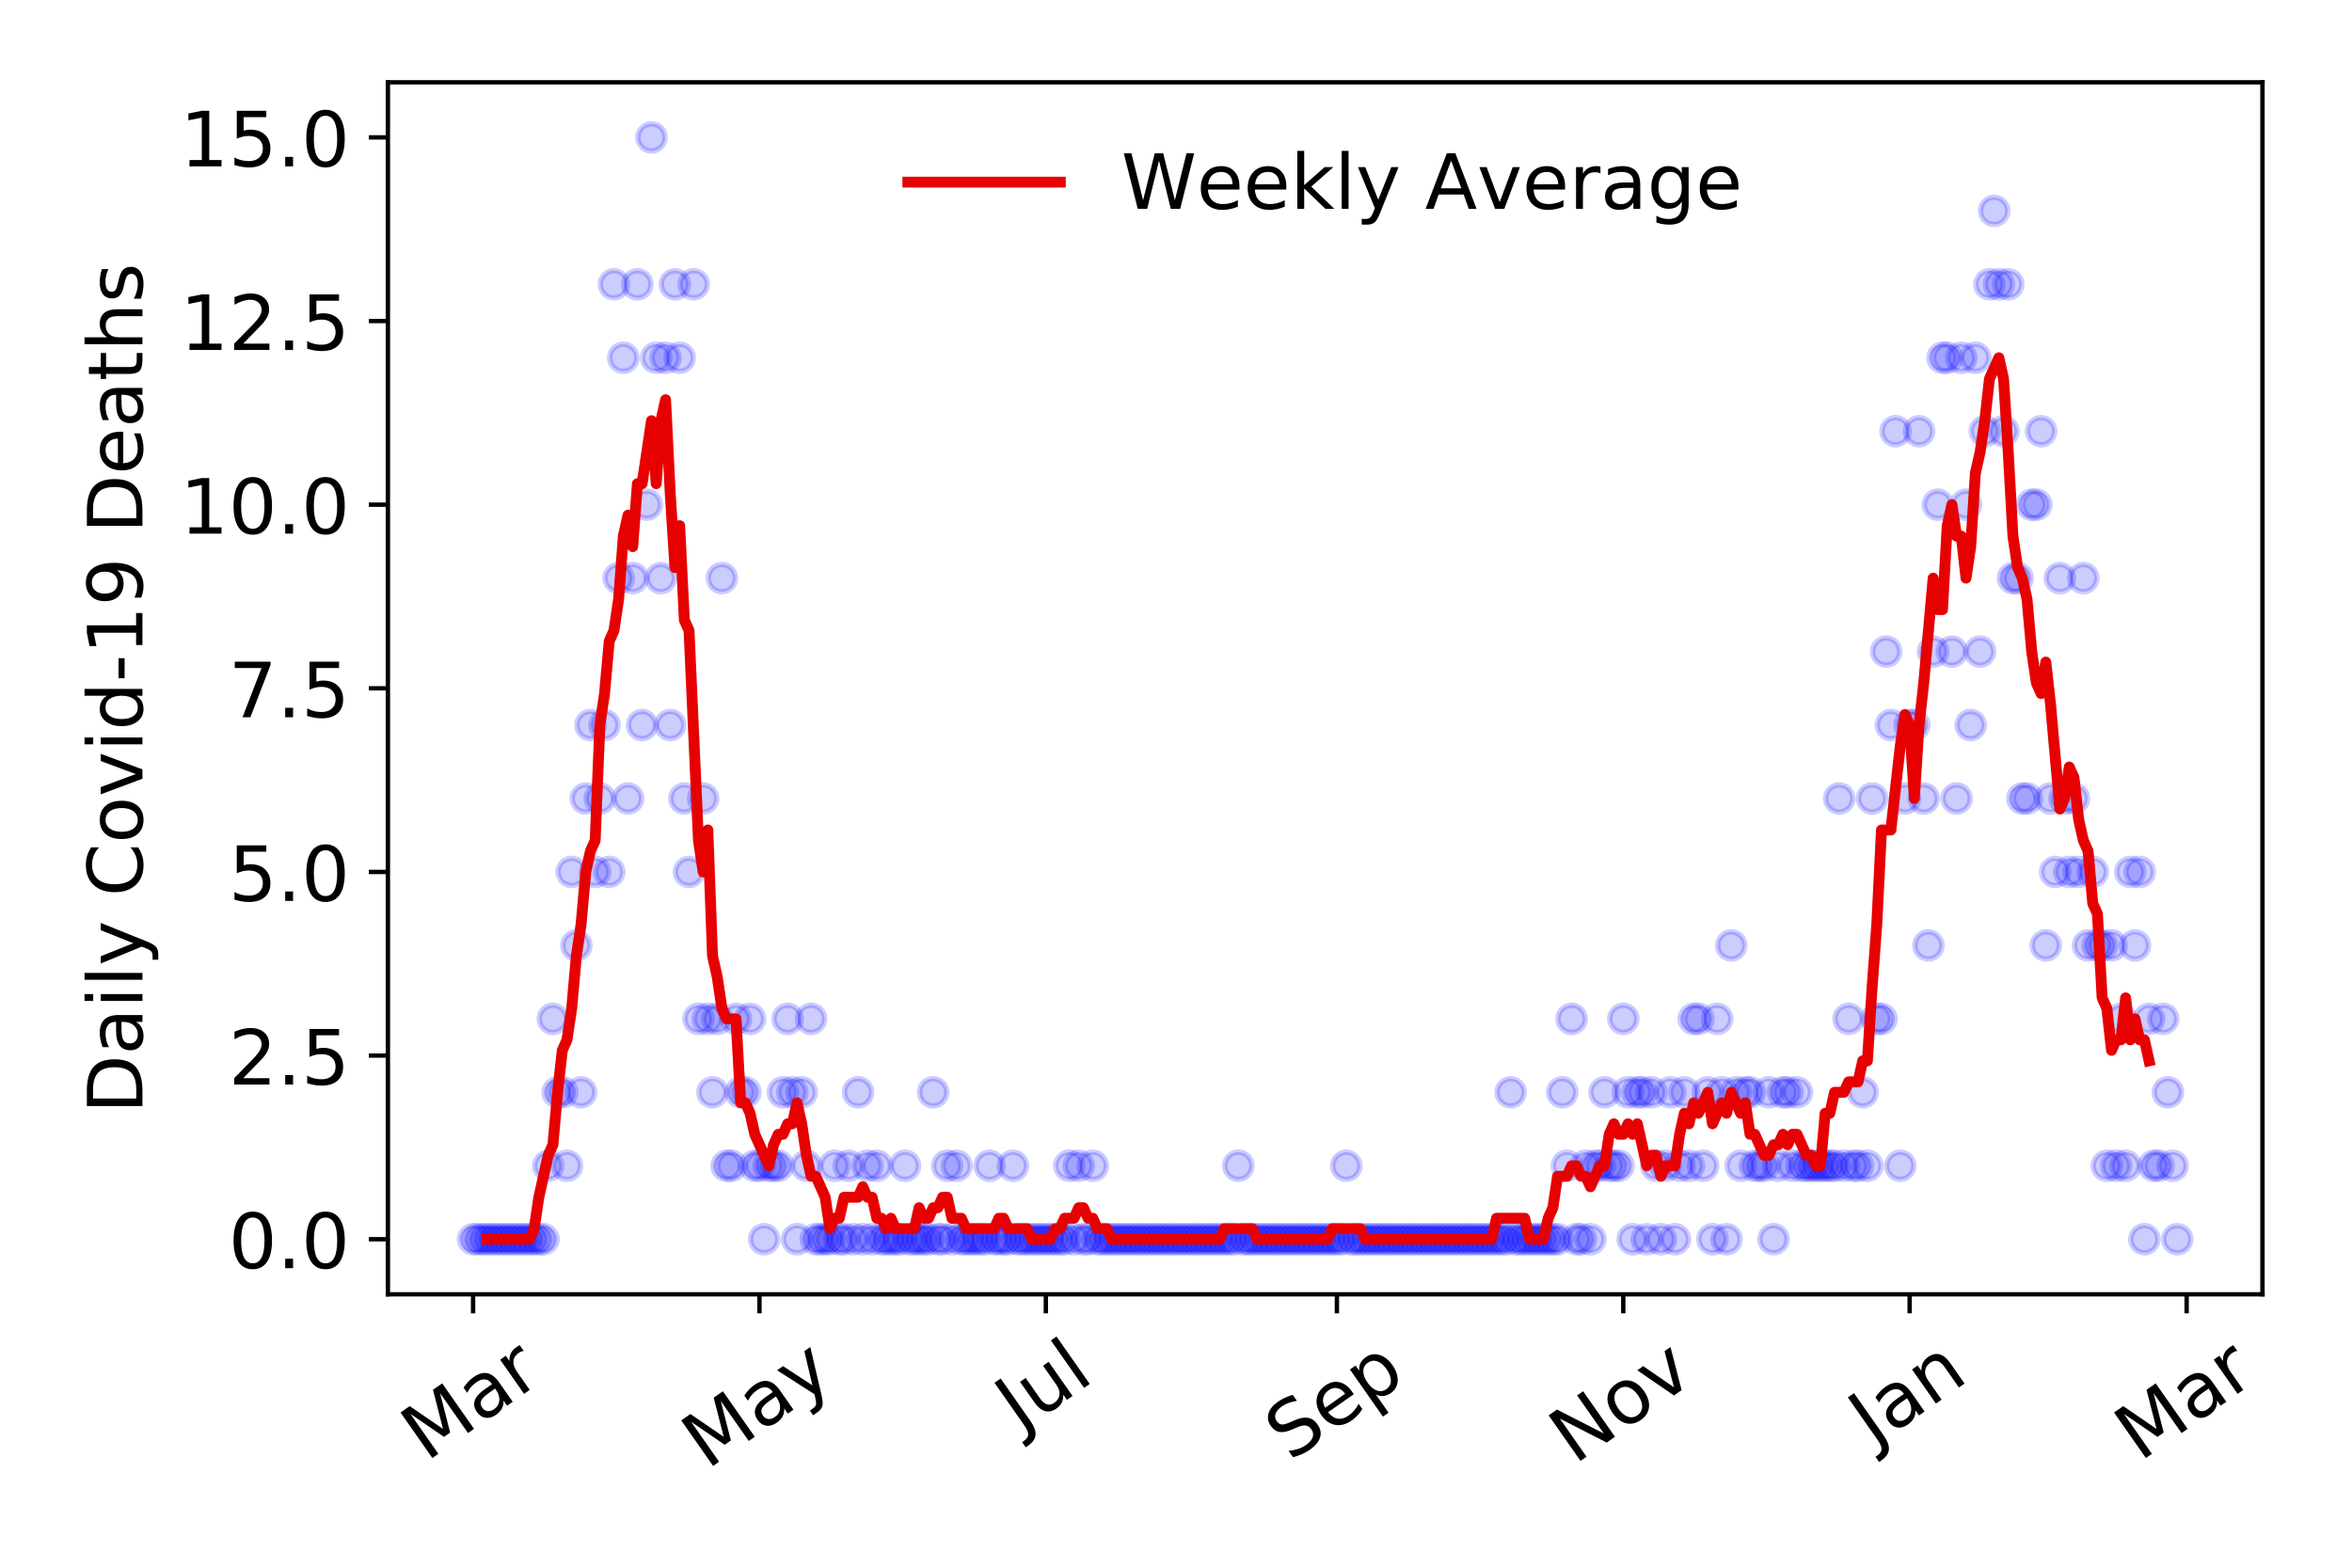 <?xml version="1.0" encoding="utf-8" standalone="no"?>
<!DOCTYPE svg PUBLIC "-//W3C//DTD SVG 1.1//EN"
  "http://www.w3.org/Graphics/SVG/1.1/DTD/svg11.dtd">
<!-- Created with matplotlib (https://matplotlib.org/) -->
<svg height="288pt" version="1.1" viewBox="0 0 432 288" width="432pt" xmlns="http://www.w3.org/2000/svg" xmlns:xlink="http://www.w3.org/1999/xlink">
 <defs>
  <style type="text/css">
*{stroke-linecap:butt;stroke-linejoin:round;}
  </style>
 </defs>
 <g id="figure_1">
  <g id="patch_1">
   <path d="M 0 288 
L 432 288 
L 432 0 
L 0 0 
z
" style="fill:#ffffff;"/>
  </g>
  <g id="axes_1">
   <g id="patch_2">
    <path d="M 71.245 237.778 
L 415.552 237.778 
L 415.552 15.12 
L 71.245 15.12 
z
" style="fill:#ffffff;"/>
   </g>
   <g id="matplotlib.axis_1">
    <g id="xtick_1">
     <g id="line2d_1">
      <defs>
       <path d="M 0 0 
L 0 3.5 
" id="mc4b59bbd91" style="stroke:#000000;stroke-width:0.8;"/>
      </defs>
      <g>
       <use style="stroke:#000000;stroke-width:0.8;" x="86.895" xlink:href="#mc4b59bbd91" y="237.778"/>
      </g>
     </g>
     <g id="text_1">
      <!-- Mar -->
      <defs>
       <path d="M 9.812 72.906 
L 24.516 72.906 
L 43.109 23.297 
L 61.812 72.906 
L 76.516 72.906 
L 76.516 0 
L 66.891 0 
L 66.891 64.016 
L 48.094 14.016 
L 38.188 14.016 
L 19.391 64.016 
L 19.391 0 
L 9.812 0 
z
" id="DejaVuSans-77"/>
       <path d="M 34.281 27.484 
Q 23.391 27.484 19.188 25 
Q 14.984 22.516 14.984 16.5 
Q 14.984 11.719 18.141 8.906 
Q 21.297 6.109 26.703 6.109 
Q 34.188 6.109 38.703 11.406 
Q 43.219 16.703 43.219 25.484 
L 43.219 27.484 
z
M 52.203 31.203 
L 52.203 0 
L 43.219 0 
L 43.219 8.297 
Q 40.141 3.328 35.547 0.953 
Q 30.953 -1.422 24.312 -1.422 
Q 15.922 -1.422 10.953 3.297 
Q 6 8.016 6 15.922 
Q 6 25.141 12.172 29.828 
Q 18.359 34.516 30.609 34.516 
L 43.219 34.516 
L 43.219 35.406 
Q 43.219 41.609 39.141 45 
Q 35.062 48.391 27.688 48.391 
Q 23 48.391 18.547 47.266 
Q 14.109 46.141 10.016 43.891 
L 10.016 52.203 
Q 14.938 54.109 19.578 55.047 
Q 24.219 56 28.609 56 
Q 40.484 56 46.344 49.844 
Q 52.203 43.703 52.203 31.203 
z
" id="DejaVuSans-97"/>
       <path d="M 41.109 46.297 
Q 39.594 47.172 37.812 47.578 
Q 36.031 48 33.891 48 
Q 26.266 48 22.188 43.047 
Q 18.109 38.094 18.109 28.812 
L 18.109 0 
L 9.078 0 
L 9.078 54.688 
L 18.109 54.688 
L 18.109 46.188 
Q 20.953 51.172 25.484 53.578 
Q 30.031 56 36.531 56 
Q 37.453 56 38.578 55.875 
Q 39.703 55.766 41.062 55.516 
z
" id="DejaVuSans-114"/>
      </defs>
      <g transform="translate(78.293 268.643)rotate(-35)scale(0.14 -0.14)">
       <use xlink:href="#DejaVuSans-77"/>
       <use x="86.279" xlink:href="#DejaVuSans-97"/>
       <use x="147.559" xlink:href="#DejaVuSans-114"/>
      </g>
     </g>
    </g>
    <g id="xtick_2">
     <g id="line2d_2">
      <g>
       <use style="stroke:#000000;stroke-width:0.8;" x="139.494" xlink:href="#mc4b59bbd91" y="237.778"/>
      </g>
     </g>
     <g id="text_2">
      <!-- May -->
      <defs>
       <path d="M 32.172 -5.078 
Q 28.375 -14.844 24.75 -17.812 
Q 21.141 -20.797 15.094 -20.797 
L 7.906 -20.797 
L 7.906 -13.281 
L 13.188 -13.281 
Q 16.891 -13.281 18.938 -11.516 
Q 21 -9.766 23.484 -3.219 
L 25.094 0.875 
L 2.984 54.688 
L 12.5 54.688 
L 29.594 11.922 
L 46.688 54.688 
L 56.203 54.688 
z
" id="DejaVuSans-121"/>
      </defs>
      <g transform="translate(129.855 270.094)rotate(-35)scale(0.14 -0.14)">
       <use xlink:href="#DejaVuSans-77"/>
       <use x="86.279" xlink:href="#DejaVuSans-97"/>
       <use x="147.559" xlink:href="#DejaVuSans-121"/>
      </g>
     </g>
    </g>
    <g id="xtick_3">
     <g id="line2d_3">
      <g>
       <use style="stroke:#000000;stroke-width:0.8;" x="192.093" xlink:href="#mc4b59bbd91" y="237.778"/>
      </g>
     </g>
     <g id="text_3">
      <!-- Jul -->
      <defs>
       <path d="M 9.812 72.906 
L 19.672 72.906 
L 19.672 5.078 
Q 19.672 -8.109 14.672 -14.062 
Q 9.672 -20.016 -1.422 -20.016 
L -5.172 -20.016 
L -5.172 -11.719 
L -2.094 -11.719 
Q 4.438 -11.719 7.125 -8.047 
Q 9.812 -4.391 9.812 5.078 
z
" id="DejaVuSans-74"/>
       <path d="M 8.5 21.578 
L 8.5 54.688 
L 17.484 54.688 
L 17.484 21.922 
Q 17.484 14.156 20.5 10.266 
Q 23.531 6.391 29.594 6.391 
Q 36.859 6.391 41.078 11.031 
Q 45.312 15.672 45.312 23.688 
L 45.312 54.688 
L 54.297 54.688 
L 54.297 0 
L 45.312 0 
L 45.312 8.406 
Q 42.047 3.422 37.719 1 
Q 33.406 -1.422 27.688 -1.422 
Q 18.266 -1.422 13.375 4.438 
Q 8.5 10.297 8.5 21.578 
z
M 31.109 56 
z
" id="DejaVuSans-117"/>
       <path d="M 9.422 75.984 
L 18.406 75.984 
L 18.406 0 
L 9.422 0 
z
" id="DejaVuSans-108"/>
      </defs>
      <g transform="translate(187.39 263.181)rotate(-35)scale(0.14 -0.14)">
       <use xlink:href="#DejaVuSans-74"/>
       <use x="29.492" xlink:href="#DejaVuSans-117"/>
       <use x="92.871" xlink:href="#DejaVuSans-108"/>
      </g>
     </g>
    </g>
    <g id="xtick_4">
     <g id="line2d_4">
      <g>
       <use style="stroke:#000000;stroke-width:0.8;" x="245.554" xlink:href="#mc4b59bbd91" y="237.778"/>
      </g>
     </g>
     <g id="text_4">
      <!-- Sep -->
      <defs>
       <path d="M 53.516 70.516 
L 53.516 60.891 
Q 47.906 63.578 42.922 64.891 
Q 37.938 66.219 33.297 66.219 
Q 25.25 66.219 20.875 63.094 
Q 16.5 59.969 16.5 54.203 
Q 16.5 49.359 19.406 46.891 
Q 22.312 44.438 30.422 42.922 
L 36.375 41.703 
Q 47.406 39.594 52.656 34.297 
Q 57.906 29 57.906 20.125 
Q 57.906 9.516 50.797 4.047 
Q 43.703 -1.422 29.984 -1.422 
Q 24.812 -1.422 18.969 -0.25 
Q 13.141 0.922 6.891 3.219 
L 6.891 13.375 
Q 12.891 10.016 18.656 8.297 
Q 24.422 6.594 29.984 6.594 
Q 38.422 6.594 43.016 9.906 
Q 47.609 13.234 47.609 19.391 
Q 47.609 24.75 44.312 27.781 
Q 41.016 30.812 33.5 32.328 
L 27.484 33.5 
Q 16.453 35.688 11.516 40.375 
Q 6.594 45.062 6.594 53.422 
Q 6.594 63.094 13.406 68.656 
Q 20.219 74.219 32.172 74.219 
Q 37.312 74.219 42.625 73.281 
Q 47.953 72.359 53.516 70.516 
z
" id="DejaVuSans-83"/>
       <path d="M 56.203 29.594 
L 56.203 25.203 
L 14.891 25.203 
Q 15.484 15.922 20.484 11.062 
Q 25.484 6.203 34.422 6.203 
Q 39.594 6.203 44.453 7.469 
Q 49.312 8.734 54.109 11.281 
L 54.109 2.781 
Q 49.266 0.734 44.188 -0.344 
Q 39.109 -1.422 33.891 -1.422 
Q 20.797 -1.422 13.156 6.188 
Q 5.516 13.812 5.516 26.812 
Q 5.516 40.234 12.766 48.109 
Q 20.016 56 32.328 56 
Q 43.359 56 49.781 48.891 
Q 56.203 41.797 56.203 29.594 
z
M 47.219 32.234 
Q 47.125 39.594 43.094 43.984 
Q 39.062 48.391 32.422 48.391 
Q 24.906 48.391 20.391 44.141 
Q 15.875 39.891 15.188 32.172 
z
" id="DejaVuSans-101"/>
       <path d="M 18.109 8.203 
L 18.109 -20.797 
L 9.078 -20.797 
L 9.078 54.688 
L 18.109 54.688 
L 18.109 46.391 
Q 20.953 51.266 25.266 53.625 
Q 29.594 56 35.594 56 
Q 45.562 56 51.781 48.094 
Q 58.016 40.188 58.016 27.297 
Q 58.016 14.406 51.781 6.484 
Q 45.562 -1.422 35.594 -1.422 
Q 29.594 -1.422 25.266 0.953 
Q 20.953 3.328 18.109 8.203 
z
M 48.688 27.297 
Q 48.688 37.203 44.609 42.844 
Q 40.531 48.484 33.406 48.484 
Q 26.266 48.484 22.188 42.844 
Q 18.109 37.203 18.109 27.297 
Q 18.109 17.391 22.188 11.75 
Q 26.266 6.109 33.406 6.109 
Q 40.531 6.109 44.609 11.75 
Q 48.688 17.391 48.688 27.297 
z
" id="DejaVuSans-112"/>
      </defs>
      <g transform="translate(236.962 268.629)rotate(-35)scale(0.14 -0.14)">
       <use xlink:href="#DejaVuSans-83"/>
       <use x="63.477" xlink:href="#DejaVuSans-101"/>
       <use x="125" xlink:href="#DejaVuSans-112"/>
      </g>
     </g>
    </g>
    <g id="xtick_5">
     <g id="line2d_5">
      <g>
       <use style="stroke:#000000;stroke-width:0.8;" x="298.153" xlink:href="#mc4b59bbd91" y="237.778"/>
      </g>
     </g>
     <g id="text_5">
      <!-- Nov -->
      <defs>
       <path d="M 9.812 72.906 
L 23.094 72.906 
L 55.422 11.922 
L 55.422 72.906 
L 64.984 72.906 
L 64.984 0 
L 51.703 0 
L 19.391 60.984 
L 19.391 0 
L 9.812 0 
z
" id="DejaVuSans-78"/>
       <path d="M 30.609 48.391 
Q 23.391 48.391 19.188 42.75 
Q 14.984 37.109 14.984 27.297 
Q 14.984 17.484 19.156 11.844 
Q 23.344 6.203 30.609 6.203 
Q 37.797 6.203 41.984 11.859 
Q 46.188 17.531 46.188 27.297 
Q 46.188 37.016 41.984 42.703 
Q 37.797 48.391 30.609 48.391 
z
M 30.609 56 
Q 42.328 56 49.016 48.375 
Q 55.719 40.766 55.719 27.297 
Q 55.719 13.875 49.016 6.219 
Q 42.328 -1.422 30.609 -1.422 
Q 18.844 -1.422 12.172 6.219 
Q 5.516 13.875 5.516 27.297 
Q 5.516 40.766 12.172 48.375 
Q 18.844 56 30.609 56 
z
" id="DejaVuSans-111"/>
       <path d="M 2.984 54.688 
L 12.5 54.688 
L 29.594 8.797 
L 46.688 54.688 
L 56.203 54.688 
L 35.688 0 
L 23.484 0 
z
" id="DejaVuSans-118"/>
      </defs>
      <g transform="translate(289.177 269.166)rotate(-35)scale(0.14 -0.14)">
       <use xlink:href="#DejaVuSans-78"/>
       <use x="74.805" xlink:href="#DejaVuSans-111"/>
       <use x="135.986" xlink:href="#DejaVuSans-118"/>
      </g>
     </g>
    </g>
    <g id="xtick_6">
     <g id="line2d_6">
      <g>
       <use style="stroke:#000000;stroke-width:0.8;" x="350.752" xlink:href="#mc4b59bbd91" y="237.778"/>
      </g>
     </g>
     <g id="text_6">
      <!-- Jan -->
      <defs>
       <path d="M 54.891 33.016 
L 54.891 0 
L 45.906 0 
L 45.906 32.719 
Q 45.906 40.484 42.875 44.328 
Q 39.844 48.188 33.797 48.188 
Q 26.516 48.188 22.312 43.547 
Q 18.109 38.922 18.109 30.906 
L 18.109 0 
L 9.078 0 
L 9.078 54.688 
L 18.109 54.688 
L 18.109 46.188 
Q 21.344 51.125 25.703 53.562 
Q 30.078 56 35.797 56 
Q 45.219 56 50.047 50.172 
Q 54.891 44.344 54.891 33.016 
z
" id="DejaVuSans-110"/>
      </defs>
      <g transform="translate(344.129 265.871)rotate(-35)scale(0.14 -0.14)">
       <use xlink:href="#DejaVuSans-74"/>
       <use x="29.492" xlink:href="#DejaVuSans-97"/>
       <use x="90.771" xlink:href="#DejaVuSans-110"/>
      </g>
     </g>
    </g>
    <g id="xtick_7">
     <g id="line2d_7">
      <g>
       <use style="stroke:#000000;stroke-width:0.8;" x="401.627" xlink:href="#mc4b59bbd91" y="237.778"/>
      </g>
     </g>
     <g id="text_7">
      <!-- Mar -->
      <g transform="translate(393.024 268.643)rotate(-35)scale(0.14 -0.14)">
       <use xlink:href="#DejaVuSans-77"/>
       <use x="86.279" xlink:href="#DejaVuSans-97"/>
       <use x="147.559" xlink:href="#DejaVuSans-114"/>
      </g>
     </g>
    </g>
   </g>
   <g id="matplotlib.axis_2">
    <g id="ytick_1">
     <g id="line2d_8">
      <defs>
       <path d="M 0 0 
L -3.5 0 
" id="md5734e158f" style="stroke:#000000;stroke-width:0.8;"/>
      </defs>
      <g>
       <use style="stroke:#000000;stroke-width:0.8;" x="71.245" xlink:href="#md5734e158f" y="227.657"/>
      </g>
     </g>
     <g id="text_8">
      <!-- 0.0 -->
      <defs>
       <path d="M 31.781 66.406 
Q 24.172 66.406 20.328 58.906 
Q 16.5 51.422 16.5 36.375 
Q 16.5 21.391 20.328 13.891 
Q 24.172 6.391 31.781 6.391 
Q 39.453 6.391 43.281 13.891 
Q 47.125 21.391 47.125 36.375 
Q 47.125 51.422 43.281 58.906 
Q 39.453 66.406 31.781 66.406 
z
M 31.781 74.219 
Q 44.047 74.219 50.516 64.516 
Q 56.984 54.828 56.984 36.375 
Q 56.984 17.969 50.516 8.266 
Q 44.047 -1.422 31.781 -1.422 
Q 19.531 -1.422 13.062 8.266 
Q 6.594 17.969 6.594 36.375 
Q 6.594 54.828 13.062 64.516 
Q 19.531 74.219 31.781 74.219 
z
" id="DejaVuSans-48"/>
       <path d="M 10.688 12.406 
L 21 12.406 
L 21 0 
L 10.688 0 
z
" id="DejaVuSans-46"/>
      </defs>
      <g transform="translate(41.981 232.976)scale(0.14 -0.14)">
       <use xlink:href="#DejaVuSans-48"/>
       <use x="63.623" xlink:href="#DejaVuSans-46"/>
       <use x="95.41" xlink:href="#DejaVuSans-48"/>
      </g>
     </g>
    </g>
    <g id="ytick_2">
     <g id="line2d_9">
      <g>
       <use style="stroke:#000000;stroke-width:0.8;" x="71.245" xlink:href="#md5734e158f" y="193.921"/>
      </g>
     </g>
     <g id="text_9">
      <!-- 2.5 -->
      <defs>
       <path d="M 19.188 8.297 
L 53.609 8.297 
L 53.609 0 
L 7.328 0 
L 7.328 8.297 
Q 12.938 14.109 22.625 23.891 
Q 32.328 33.688 34.812 36.531 
Q 39.547 41.844 41.422 45.531 
Q 43.312 49.219 43.312 52.781 
Q 43.312 58.594 39.234 62.25 
Q 35.156 65.922 28.609 65.922 
Q 23.969 65.922 18.812 64.312 
Q 13.672 62.703 7.812 59.422 
L 7.812 69.391 
Q 13.766 71.781 18.938 73 
Q 24.125 74.219 28.422 74.219 
Q 39.75 74.219 46.484 68.547 
Q 53.219 62.891 53.219 53.422 
Q 53.219 48.922 51.531 44.891 
Q 49.859 40.875 45.406 35.406 
Q 44.188 33.984 37.641 27.219 
Q 31.109 20.453 19.188 8.297 
z
" id="DejaVuSans-50"/>
       <path d="M 10.797 72.906 
L 49.516 72.906 
L 49.516 64.594 
L 19.828 64.594 
L 19.828 46.734 
Q 21.969 47.469 24.109 47.828 
Q 26.266 48.188 28.422 48.188 
Q 40.625 48.188 47.75 41.5 
Q 54.891 34.812 54.891 23.391 
Q 54.891 11.625 47.562 5.094 
Q 40.234 -1.422 26.906 -1.422 
Q 22.312 -1.422 17.547 -0.641 
Q 12.797 0.141 7.719 1.703 
L 7.719 11.625 
Q 12.109 9.234 16.797 8.062 
Q 21.484 6.891 26.703 6.891 
Q 35.156 6.891 40.078 11.328 
Q 45.016 15.766 45.016 23.391 
Q 45.016 31 40.078 35.438 
Q 35.156 39.891 26.703 39.891 
Q 22.75 39.891 18.812 39.016 
Q 14.891 38.141 10.797 36.281 
z
" id="DejaVuSans-53"/>
      </defs>
      <g transform="translate(41.981 199.24)scale(0.14 -0.14)">
       <use xlink:href="#DejaVuSans-50"/>
       <use x="63.623" xlink:href="#DejaVuSans-46"/>
       <use x="95.41" xlink:href="#DejaVuSans-53"/>
      </g>
     </g>
    </g>
    <g id="ytick_3">
     <g id="line2d_10">
      <g>
       <use style="stroke:#000000;stroke-width:0.8;" x="71.245" xlink:href="#md5734e158f" y="160.185"/>
      </g>
     </g>
     <g id="text_10">
      <!-- 5.0 -->
      <g transform="translate(41.981 165.504)scale(0.14 -0.14)">
       <use xlink:href="#DejaVuSans-53"/>
       <use x="63.623" xlink:href="#DejaVuSans-46"/>
       <use x="95.41" xlink:href="#DejaVuSans-48"/>
      </g>
     </g>
    </g>
    <g id="ytick_4">
     <g id="line2d_11">
      <g>
       <use style="stroke:#000000;stroke-width:0.8;" x="71.245" xlink:href="#md5734e158f" y="126.449"/>
      </g>
     </g>
     <g id="text_11">
      <!-- 7.5 -->
      <defs>
       <path d="M 8.203 72.906 
L 55.078 72.906 
L 55.078 68.703 
L 28.609 0 
L 18.312 0 
L 43.219 64.594 
L 8.203 64.594 
z
" id="DejaVuSans-55"/>
      </defs>
      <g transform="translate(41.981 131.768)scale(0.14 -0.14)">
       <use xlink:href="#DejaVuSans-55"/>
       <use x="63.623" xlink:href="#DejaVuSans-46"/>
       <use x="95.41" xlink:href="#DejaVuSans-53"/>
      </g>
     </g>
    </g>
    <g id="ytick_5">
     <g id="line2d_12">
      <g>
       <use style="stroke:#000000;stroke-width:0.8;" x="71.245" xlink:href="#md5734e158f" y="92.713"/>
      </g>
     </g>
     <g id="text_12">
      <!-- 10.0 -->
      <defs>
       <path d="M 12.406 8.297 
L 28.516 8.297 
L 28.516 63.922 
L 10.984 60.406 
L 10.984 69.391 
L 28.422 72.906 
L 38.281 72.906 
L 38.281 8.297 
L 54.391 8.297 
L 54.391 0 
L 12.406 0 
z
" id="DejaVuSans-49"/>
      </defs>
      <g transform="translate(33.073 98.032)scale(0.14 -0.14)">
       <use xlink:href="#DejaVuSans-49"/>
       <use x="63.623" xlink:href="#DejaVuSans-48"/>
       <use x="127.246" xlink:href="#DejaVuSans-46"/>
       <use x="159.033" xlink:href="#DejaVuSans-48"/>
      </g>
     </g>
    </g>
    <g id="ytick_6">
     <g id="line2d_13">
      <g>
       <use style="stroke:#000000;stroke-width:0.8;" x="71.245" xlink:href="#md5734e158f" y="58.977"/>
      </g>
     </g>
     <g id="text_13">
      <!-- 12.5 -->
      <g transform="translate(33.073 64.296)scale(0.14 -0.14)">
       <use xlink:href="#DejaVuSans-49"/>
       <use x="63.623" xlink:href="#DejaVuSans-50"/>
       <use x="127.246" xlink:href="#DejaVuSans-46"/>
       <use x="159.033" xlink:href="#DejaVuSans-53"/>
      </g>
     </g>
    </g>
    <g id="ytick_7">
     <g id="line2d_14">
      <g>
       <use style="stroke:#000000;stroke-width:0.8;" x="71.245" xlink:href="#md5734e158f" y="25.241"/>
      </g>
     </g>
     <g id="text_14">
      <!-- 15.0 -->
      <g transform="translate(33.073 30.56)scale(0.14 -0.14)">
       <use xlink:href="#DejaVuSans-49"/>
       <use x="63.623" xlink:href="#DejaVuSans-53"/>
       <use x="127.246" xlink:href="#DejaVuSans-46"/>
       <use x="159.033" xlink:href="#DejaVuSans-48"/>
      </g>
     </g>
    </g>
    <g id="text_15">
     <!-- Daily Covid-19 Deaths -->
     <defs>
      <path d="M 19.672 64.797 
L 19.672 8.109 
L 31.594 8.109 
Q 46.688 8.109 53.688 14.938 
Q 60.688 21.781 60.688 36.531 
Q 60.688 51.172 53.688 57.984 
Q 46.688 64.797 31.594 64.797 
z
M 9.812 72.906 
L 30.078 72.906 
Q 51.266 72.906 61.172 64.094 
Q 71.094 55.281 71.094 36.531 
Q 71.094 17.672 61.125 8.828 
Q 51.172 0 30.078 0 
L 9.812 0 
z
" id="DejaVuSans-68"/>
      <path d="M 9.422 54.688 
L 18.406 54.688 
L 18.406 0 
L 9.422 0 
z
M 9.422 75.984 
L 18.406 75.984 
L 18.406 64.594 
L 9.422 64.594 
z
" id="DejaVuSans-105"/>
      <path id="DejaVuSans-32"/>
      <path d="M 64.406 67.281 
L 64.406 56.891 
Q 59.422 61.531 53.781 63.812 
Q 48.141 66.109 41.797 66.109 
Q 29.297 66.109 22.656 58.469 
Q 16.016 50.828 16.016 36.375 
Q 16.016 21.969 22.656 14.328 
Q 29.297 6.688 41.797 6.688 
Q 48.141 6.688 53.781 8.984 
Q 59.422 11.281 64.406 15.922 
L 64.406 5.609 
Q 59.234 2.094 53.438 0.328 
Q 47.656 -1.422 41.219 -1.422 
Q 24.656 -1.422 15.125 8.703 
Q 5.609 18.844 5.609 36.375 
Q 5.609 53.953 15.125 64.078 
Q 24.656 74.219 41.219 74.219 
Q 47.75 74.219 53.531 72.484 
Q 59.328 70.75 64.406 67.281 
z
" id="DejaVuSans-67"/>
      <path d="M 45.406 46.391 
L 45.406 75.984 
L 54.391 75.984 
L 54.391 0 
L 45.406 0 
L 45.406 8.203 
Q 42.578 3.328 38.25 0.953 
Q 33.938 -1.422 27.875 -1.422 
Q 17.969 -1.422 11.734 6.484 
Q 5.516 14.406 5.516 27.297 
Q 5.516 40.188 11.734 48.094 
Q 17.969 56 27.875 56 
Q 33.938 56 38.25 53.625 
Q 42.578 51.266 45.406 46.391 
z
M 14.797 27.297 
Q 14.797 17.391 18.875 11.75 
Q 22.953 6.109 30.078 6.109 
Q 37.203 6.109 41.297 11.75 
Q 45.406 17.391 45.406 27.297 
Q 45.406 37.203 41.297 42.844 
Q 37.203 48.484 30.078 48.484 
Q 22.953 48.484 18.875 42.844 
Q 14.797 37.203 14.797 27.297 
z
" id="DejaVuSans-100"/>
      <path d="M 4.891 31.391 
L 31.203 31.391 
L 31.203 23.391 
L 4.891 23.391 
z
" id="DejaVuSans-45"/>
      <path d="M 10.984 1.516 
L 10.984 10.5 
Q 14.703 8.734 18.5 7.812 
Q 22.312 6.891 25.984 6.891 
Q 35.75 6.891 40.891 13.453 
Q 46.047 20.016 46.781 33.406 
Q 43.953 29.203 39.594 26.953 
Q 35.25 24.703 29.984 24.703 
Q 19.047 24.703 12.672 31.312 
Q 6.297 37.938 6.297 49.422 
Q 6.297 60.641 12.938 67.422 
Q 19.578 74.219 30.609 74.219 
Q 43.266 74.219 49.922 64.516 
Q 56.594 54.828 56.594 36.375 
Q 56.594 19.141 48.406 8.859 
Q 40.234 -1.422 26.422 -1.422 
Q 22.703 -1.422 18.891 -0.688 
Q 15.094 0.047 10.984 1.516 
z
M 30.609 32.422 
Q 37.25 32.422 41.125 36.953 
Q 45.016 41.5 45.016 49.422 
Q 45.016 57.281 41.125 61.844 
Q 37.25 66.406 30.609 66.406 
Q 23.969 66.406 20.094 61.844 
Q 16.219 57.281 16.219 49.422 
Q 16.219 41.5 20.094 36.953 
Q 23.969 32.422 30.609 32.422 
z
" id="DejaVuSans-57"/>
      <path d="M 18.312 70.219 
L 18.312 54.688 
L 36.812 54.688 
L 36.812 47.703 
L 18.312 47.703 
L 18.312 18.016 
Q 18.312 11.328 20.141 9.422 
Q 21.969 7.516 27.594 7.516 
L 36.812 7.516 
L 36.812 0 
L 27.594 0 
Q 17.188 0 13.234 3.875 
Q 9.281 7.766 9.281 18.016 
L 9.281 47.703 
L 2.688 47.703 
L 2.688 54.688 
L 9.281 54.688 
L 9.281 70.219 
z
" id="DejaVuSans-116"/>
      <path d="M 54.891 33.016 
L 54.891 0 
L 45.906 0 
L 45.906 32.719 
Q 45.906 40.484 42.875 44.328 
Q 39.844 48.188 33.797 48.188 
Q 26.516 48.188 22.312 43.547 
Q 18.109 38.922 18.109 30.906 
L 18.109 0 
L 9.078 0 
L 9.078 75.984 
L 18.109 75.984 
L 18.109 46.188 
Q 21.344 51.125 25.703 53.562 
Q 30.078 56 35.797 56 
Q 45.219 56 50.047 50.172 
Q 54.891 44.344 54.891 33.016 
z
" id="DejaVuSans-104"/>
      <path d="M 44.281 53.078 
L 44.281 44.578 
Q 40.484 46.531 36.375 47.5 
Q 32.281 48.484 27.875 48.484 
Q 21.188 48.484 17.844 46.438 
Q 14.5 44.391 14.5 40.281 
Q 14.5 37.156 16.891 35.375 
Q 19.281 33.594 26.516 31.984 
L 29.594 31.297 
Q 39.156 29.25 43.188 25.516 
Q 47.219 21.781 47.219 15.094 
Q 47.219 7.469 41.188 3.016 
Q 35.156 -1.422 24.609 -1.422 
Q 20.219 -1.422 15.453 -0.562 
Q 10.688 0.297 5.422 2 
L 5.422 11.281 
Q 10.406 8.688 15.234 7.391 
Q 20.062 6.109 24.812 6.109 
Q 31.156 6.109 34.562 8.281 
Q 37.984 10.453 37.984 14.406 
Q 37.984 18.062 35.516 20.016 
Q 33.062 21.969 24.703 23.781 
L 21.578 24.516 
Q 13.234 26.266 9.516 29.906 
Q 5.812 33.547 5.812 39.891 
Q 5.812 47.609 11.281 51.797 
Q 16.75 56 26.812 56 
Q 31.781 56 36.172 55.266 
Q 40.578 54.547 44.281 53.078 
z
" id="DejaVuSans-115"/>
     </defs>
     <g transform="translate(26.162 204.56)rotate(-90)scale(0.14 -0.14)">
      <use xlink:href="#DejaVuSans-68"/>
      <use x="77.002" xlink:href="#DejaVuSans-97"/>
      <use x="138.281" xlink:href="#DejaVuSans-105"/>
      <use x="166.064" xlink:href="#DejaVuSans-108"/>
      <use x="193.848" xlink:href="#DejaVuSans-121"/>
      <use x="253.027" xlink:href="#DejaVuSans-32"/>
      <use x="284.814" xlink:href="#DejaVuSans-67"/>
      <use x="354.639" xlink:href="#DejaVuSans-111"/>
      <use x="415.82" xlink:href="#DejaVuSans-118"/>
      <use x="475" xlink:href="#DejaVuSans-105"/>
      <use x="502.783" xlink:href="#DejaVuSans-100"/>
      <use x="566.26" xlink:href="#DejaVuSans-45"/>
      <use x="602.344" xlink:href="#DejaVuSans-49"/>
      <use x="665.967" xlink:href="#DejaVuSans-57"/>
      <use x="729.59" xlink:href="#DejaVuSans-32"/>
      <use x="761.377" xlink:href="#DejaVuSans-68"/>
      <use x="838.379" xlink:href="#DejaVuSans-101"/>
      <use x="899.902" xlink:href="#DejaVuSans-97"/>
      <use x="961.182" xlink:href="#DejaVuSans-116"/>
      <use x="1000.391" xlink:href="#DejaVuSans-104"/>
      <use x="1063.77" xlink:href="#DejaVuSans-115"/>
     </g>
    </g>
   </g>
   <g id="line2d_15">
    <defs>
     <path d="M 0 2.5 
C 0.663 2.5 1.299 2.237 1.768 1.768 
C 2.237 1.299 2.5 0.663 2.5 0 
C 2.5 -0.663 2.237 -1.299 1.768 -1.768 
C 1.299 -2.237 0.663 -2.5 0 -2.5 
C -0.663 -2.5 -1.299 -2.237 -1.768 -1.768 
C -2.237 -1.299 -2.5 -0.663 -2.5 0 
C -2.5 0.663 -2.237 1.299 -1.768 1.768 
C -1.299 2.237 -0.663 2.5 0 2.5 
z
" id="m7ec61d7ff2" style="stroke:#0000ff;stroke-opacity:0.2;"/>
    </defs>
    <g clip-path="url(#p7dd1976981)">
     <use style="fill:#0000ff;fill-opacity:0.2;stroke:#0000ff;stroke-opacity:0.2;" x="86.895" xlink:href="#m7ec61d7ff2" y="227.657"/>
     <use style="fill:#0000ff;fill-opacity:0.2;stroke:#0000ff;stroke-opacity:0.2;" x="87.758" xlink:href="#m7ec61d7ff2" y="227.657"/>
     <use style="fill:#0000ff;fill-opacity:0.2;stroke:#0000ff;stroke-opacity:0.2;" x="88.62" xlink:href="#m7ec61d7ff2" y="227.657"/>
     <use style="fill:#0000ff;fill-opacity:0.2;stroke:#0000ff;stroke-opacity:0.2;" x="89.482" xlink:href="#m7ec61d7ff2" y="227.657"/>
     <use style="fill:#0000ff;fill-opacity:0.2;stroke:#0000ff;stroke-opacity:0.2;" x="90.344" xlink:href="#m7ec61d7ff2" y="227.657"/>
     <use style="fill:#0000ff;fill-opacity:0.2;stroke:#0000ff;stroke-opacity:0.2;" x="91.207" xlink:href="#m7ec61d7ff2" y="227.657"/>
     <use style="fill:#0000ff;fill-opacity:0.2;stroke:#0000ff;stroke-opacity:0.2;" x="92.069" xlink:href="#m7ec61d7ff2" y="227.657"/>
     <use style="fill:#0000ff;fill-opacity:0.2;stroke:#0000ff;stroke-opacity:0.2;" x="92.931" xlink:href="#m7ec61d7ff2" y="227.657"/>
     <use style="fill:#0000ff;fill-opacity:0.2;stroke:#0000ff;stroke-opacity:0.2;" x="93.794" xlink:href="#m7ec61d7ff2" y="227.657"/>
     <use style="fill:#0000ff;fill-opacity:0.2;stroke:#0000ff;stroke-opacity:0.2;" x="94.656" xlink:href="#m7ec61d7ff2" y="227.657"/>
     <use style="fill:#0000ff;fill-opacity:0.2;stroke:#0000ff;stroke-opacity:0.2;" x="95.518" xlink:href="#m7ec61d7ff2" y="227.657"/>
     <use style="fill:#0000ff;fill-opacity:0.2;stroke:#0000ff;stroke-opacity:0.2;" x="96.38" xlink:href="#m7ec61d7ff2" y="227.657"/>
     <use style="fill:#0000ff;fill-opacity:0.2;stroke:#0000ff;stroke-opacity:0.2;" x="97.243" xlink:href="#m7ec61d7ff2" y="227.657"/>
     <use style="fill:#0000ff;fill-opacity:0.2;stroke:#0000ff;stroke-opacity:0.2;" x="98.105" xlink:href="#m7ec61d7ff2" y="227.657"/>
     <use style="fill:#0000ff;fill-opacity:0.2;stroke:#0000ff;stroke-opacity:0.2;" x="98.967" xlink:href="#m7ec61d7ff2" y="227.657"/>
     <use style="fill:#0000ff;fill-opacity:0.2;stroke:#0000ff;stroke-opacity:0.2;" x="99.83" xlink:href="#m7ec61d7ff2" y="227.657"/>
     <use style="fill:#0000ff;fill-opacity:0.2;stroke:#0000ff;stroke-opacity:0.2;" x="100.692" xlink:href="#m7ec61d7ff2" y="214.163"/>
     <use style="fill:#0000ff;fill-opacity:0.2;stroke:#0000ff;stroke-opacity:0.2;" x="101.554" xlink:href="#m7ec61d7ff2" y="187.174"/>
     <use style="fill:#0000ff;fill-opacity:0.2;stroke:#0000ff;stroke-opacity:0.2;" x="102.416" xlink:href="#m7ec61d7ff2" y="200.668"/>
     <use style="fill:#0000ff;fill-opacity:0.2;stroke:#0000ff;stroke-opacity:0.2;" x="103.279" xlink:href="#m7ec61d7ff2" y="200.668"/>
     <use style="fill:#0000ff;fill-opacity:0.2;stroke:#0000ff;stroke-opacity:0.2;" x="104.141" xlink:href="#m7ec61d7ff2" y="214.163"/>
     <use style="fill:#0000ff;fill-opacity:0.2;stroke:#0000ff;stroke-opacity:0.2;" x="105.003" xlink:href="#m7ec61d7ff2" y="160.185"/>
     <use style="fill:#0000ff;fill-opacity:0.2;stroke:#0000ff;stroke-opacity:0.2;" x="105.865" xlink:href="#m7ec61d7ff2" y="173.68"/>
     <use style="fill:#0000ff;fill-opacity:0.2;stroke:#0000ff;stroke-opacity:0.2;" x="106.728" xlink:href="#m7ec61d7ff2" y="200.668"/>
     <use style="fill:#0000ff;fill-opacity:0.2;stroke:#0000ff;stroke-opacity:0.2;" x="107.59" xlink:href="#m7ec61d7ff2" y="146.691"/>
     <use style="fill:#0000ff;fill-opacity:0.2;stroke:#0000ff;stroke-opacity:0.2;" x="108.452" xlink:href="#m7ec61d7ff2" y="133.196"/>
     <use style="fill:#0000ff;fill-opacity:0.2;stroke:#0000ff;stroke-opacity:0.2;" x="109.315" xlink:href="#m7ec61d7ff2" y="160.185"/>
     <use style="fill:#0000ff;fill-opacity:0.2;stroke:#0000ff;stroke-opacity:0.2;" x="110.177" xlink:href="#m7ec61d7ff2" y="146.691"/>
     <use style="fill:#0000ff;fill-opacity:0.2;stroke:#0000ff;stroke-opacity:0.2;" x="111.039" xlink:href="#m7ec61d7ff2" y="133.196"/>
     <use style="fill:#0000ff;fill-opacity:0.2;stroke:#0000ff;stroke-opacity:0.2;" x="111.901" xlink:href="#m7ec61d7ff2" y="160.185"/>
     <use style="fill:#0000ff;fill-opacity:0.2;stroke:#0000ff;stroke-opacity:0.2;" x="112.764" xlink:href="#m7ec61d7ff2" y="52.23"/>
     <use style="fill:#0000ff;fill-opacity:0.2;stroke:#0000ff;stroke-opacity:0.2;" x="113.626" xlink:href="#m7ec61d7ff2" y="106.207"/>
     <use style="fill:#0000ff;fill-opacity:0.2;stroke:#0000ff;stroke-opacity:0.2;" x="114.488" xlink:href="#m7ec61d7ff2" y="65.724"/>
     <use style="fill:#0000ff;fill-opacity:0.2;stroke:#0000ff;stroke-opacity:0.2;" x="115.35" xlink:href="#m7ec61d7ff2" y="146.691"/>
     <use style="fill:#0000ff;fill-opacity:0.2;stroke:#0000ff;stroke-opacity:0.2;" x="116.213" xlink:href="#m7ec61d7ff2" y="106.207"/>
     <use style="fill:#0000ff;fill-opacity:0.2;stroke:#0000ff;stroke-opacity:0.2;" x="117.075" xlink:href="#m7ec61d7ff2" y="52.23"/>
     <use style="fill:#0000ff;fill-opacity:0.2;stroke:#0000ff;stroke-opacity:0.2;" x="117.937" xlink:href="#m7ec61d7ff2" y="133.196"/>
     <use style="fill:#0000ff;fill-opacity:0.2;stroke:#0000ff;stroke-opacity:0.2;" x="118.8" xlink:href="#m7ec61d7ff2" y="92.713"/>
     <use style="fill:#0000ff;fill-opacity:0.2;stroke:#0000ff;stroke-opacity:0.2;" x="119.662" xlink:href="#m7ec61d7ff2" y="25.241"/>
     <use style="fill:#0000ff;fill-opacity:0.2;stroke:#0000ff;stroke-opacity:0.2;" x="120.524" xlink:href="#m7ec61d7ff2" y="65.724"/>
     <use style="fill:#0000ff;fill-opacity:0.2;stroke:#0000ff;stroke-opacity:0.2;" x="121.386" xlink:href="#m7ec61d7ff2" y="106.207"/>
     <use style="fill:#0000ff;fill-opacity:0.2;stroke:#0000ff;stroke-opacity:0.2;" x="122.249" xlink:href="#m7ec61d7ff2" y="65.724"/>
     <use style="fill:#0000ff;fill-opacity:0.2;stroke:#0000ff;stroke-opacity:0.2;" x="123.111" xlink:href="#m7ec61d7ff2" y="133.196"/>
     <use style="fill:#0000ff;fill-opacity:0.2;stroke:#0000ff;stroke-opacity:0.2;" x="123.973" xlink:href="#m7ec61d7ff2" y="52.23"/>
     <use style="fill:#0000ff;fill-opacity:0.2;stroke:#0000ff;stroke-opacity:0.2;" x="124.836" xlink:href="#m7ec61d7ff2" y="65.724"/>
     <use style="fill:#0000ff;fill-opacity:0.2;stroke:#0000ff;stroke-opacity:0.2;" x="125.698" xlink:href="#m7ec61d7ff2" y="146.691"/>
     <use style="fill:#0000ff;fill-opacity:0.2;stroke:#0000ff;stroke-opacity:0.2;" x="126.56" xlink:href="#m7ec61d7ff2" y="160.185"/>
     <use style="fill:#0000ff;fill-opacity:0.2;stroke:#0000ff;stroke-opacity:0.2;" x="127.422" xlink:href="#m7ec61d7ff2" y="52.23"/>
     <use style="fill:#0000ff;fill-opacity:0.2;stroke:#0000ff;stroke-opacity:0.2;" x="128.285" xlink:href="#m7ec61d7ff2" y="187.174"/>
     <use style="fill:#0000ff;fill-opacity:0.2;stroke:#0000ff;stroke-opacity:0.2;" x="129.147" xlink:href="#m7ec61d7ff2" y="146.691"/>
     <use style="fill:#0000ff;fill-opacity:0.2;stroke:#0000ff;stroke-opacity:0.2;" x="130.009" xlink:href="#m7ec61d7ff2" y="187.174"/>
     <use style="fill:#0000ff;fill-opacity:0.2;stroke:#0000ff;stroke-opacity:0.2;" x="130.871" xlink:href="#m7ec61d7ff2" y="200.668"/>
     <use style="fill:#0000ff;fill-opacity:0.2;stroke:#0000ff;stroke-opacity:0.2;" x="131.734" xlink:href="#m7ec61d7ff2" y="187.174"/>
     <use style="fill:#0000ff;fill-opacity:0.2;stroke:#0000ff;stroke-opacity:0.2;" x="132.596" xlink:href="#m7ec61d7ff2" y="106.207"/>
     <use style="fill:#0000ff;fill-opacity:0.2;stroke:#0000ff;stroke-opacity:0.2;" x="133.458" xlink:href="#m7ec61d7ff2" y="214.163"/>
     <use style="fill:#0000ff;fill-opacity:0.2;stroke:#0000ff;stroke-opacity:0.2;" x="134.321" xlink:href="#m7ec61d7ff2" y="214.163"/>
     <use style="fill:#0000ff;fill-opacity:0.2;stroke:#0000ff;stroke-opacity:0.2;" x="135.183" xlink:href="#m7ec61d7ff2" y="187.174"/>
     <use style="fill:#0000ff;fill-opacity:0.2;stroke:#0000ff;stroke-opacity:0.2;" x="136.045" xlink:href="#m7ec61d7ff2" y="200.668"/>
     <use style="fill:#0000ff;fill-opacity:0.2;stroke:#0000ff;stroke-opacity:0.2;" x="136.907" xlink:href="#m7ec61d7ff2" y="200.668"/>
     <use style="fill:#0000ff;fill-opacity:0.2;stroke:#0000ff;stroke-opacity:0.2;" x="137.77" xlink:href="#m7ec61d7ff2" y="187.174"/>
     <use style="fill:#0000ff;fill-opacity:0.2;stroke:#0000ff;stroke-opacity:0.2;" x="138.632" xlink:href="#m7ec61d7ff2" y="214.163"/>
     <use style="fill:#0000ff;fill-opacity:0.2;stroke:#0000ff;stroke-opacity:0.2;" x="139.494" xlink:href="#m7ec61d7ff2" y="214.163"/>
     <use style="fill:#0000ff;fill-opacity:0.2;stroke:#0000ff;stroke-opacity:0.2;" x="140.357" xlink:href="#m7ec61d7ff2" y="227.657"/>
     <use style="fill:#0000ff;fill-opacity:0.2;stroke:#0000ff;stroke-opacity:0.2;" x="141.219" xlink:href="#m7ec61d7ff2" y="214.163"/>
     <use style="fill:#0000ff;fill-opacity:0.2;stroke:#0000ff;stroke-opacity:0.2;" x="142.081" xlink:href="#m7ec61d7ff2" y="214.163"/>
     <use style="fill:#0000ff;fill-opacity:0.2;stroke:#0000ff;stroke-opacity:0.2;" x="142.943" xlink:href="#m7ec61d7ff2" y="214.163"/>
     <use style="fill:#0000ff;fill-opacity:0.2;stroke:#0000ff;stroke-opacity:0.2;" x="143.806" xlink:href="#m7ec61d7ff2" y="200.668"/>
     <use style="fill:#0000ff;fill-opacity:0.2;stroke:#0000ff;stroke-opacity:0.2;" x="144.668" xlink:href="#m7ec61d7ff2" y="187.174"/>
     <use style="fill:#0000ff;fill-opacity:0.2;stroke:#0000ff;stroke-opacity:0.2;" x="145.53" xlink:href="#m7ec61d7ff2" y="200.668"/>
     <use style="fill:#0000ff;fill-opacity:0.2;stroke:#0000ff;stroke-opacity:0.2;" x="146.392" xlink:href="#m7ec61d7ff2" y="227.657"/>
     <use style="fill:#0000ff;fill-opacity:0.2;stroke:#0000ff;stroke-opacity:0.2;" x="147.255" xlink:href="#m7ec61d7ff2" y="200.668"/>
     <use style="fill:#0000ff;fill-opacity:0.2;stroke:#0000ff;stroke-opacity:0.2;" x="148.117" xlink:href="#m7ec61d7ff2" y="214.163"/>
     <use style="fill:#0000ff;fill-opacity:0.2;stroke:#0000ff;stroke-opacity:0.2;" x="148.979" xlink:href="#m7ec61d7ff2" y="187.174"/>
     <use style="fill:#0000ff;fill-opacity:0.2;stroke:#0000ff;stroke-opacity:0.2;" x="149.842" xlink:href="#m7ec61d7ff2" y="227.657"/>
     <use style="fill:#0000ff;fill-opacity:0.2;stroke:#0000ff;stroke-opacity:0.2;" x="150.704" xlink:href="#m7ec61d7ff2" y="227.657"/>
     <use style="fill:#0000ff;fill-opacity:0.2;stroke:#0000ff;stroke-opacity:0.2;" x="151.566" xlink:href="#m7ec61d7ff2" y="227.657"/>
     <use style="fill:#0000ff;fill-opacity:0.2;stroke:#0000ff;stroke-opacity:0.2;" x="152.428" xlink:href="#m7ec61d7ff2" y="227.657"/>
     <use style="fill:#0000ff;fill-opacity:0.2;stroke:#0000ff;stroke-opacity:0.2;" x="153.291" xlink:href="#m7ec61d7ff2" y="214.163"/>
     <use style="fill:#0000ff;fill-opacity:0.2;stroke:#0000ff;stroke-opacity:0.2;" x="154.153" xlink:href="#m7ec61d7ff2" y="227.657"/>
     <use style="fill:#0000ff;fill-opacity:0.2;stroke:#0000ff;stroke-opacity:0.2;" x="155.015" xlink:href="#m7ec61d7ff2" y="227.657"/>
     <use style="fill:#0000ff;fill-opacity:0.2;stroke:#0000ff;stroke-opacity:0.2;" x="155.878" xlink:href="#m7ec61d7ff2" y="214.163"/>
     <use style="fill:#0000ff;fill-opacity:0.2;stroke:#0000ff;stroke-opacity:0.2;" x="156.74" xlink:href="#m7ec61d7ff2" y="227.657"/>
     <use style="fill:#0000ff;fill-opacity:0.2;stroke:#0000ff;stroke-opacity:0.2;" x="157.602" xlink:href="#m7ec61d7ff2" y="200.668"/>
     <use style="fill:#0000ff;fill-opacity:0.2;stroke:#0000ff;stroke-opacity:0.2;" x="158.464" xlink:href="#m7ec61d7ff2" y="227.657"/>
     <use style="fill:#0000ff;fill-opacity:0.2;stroke:#0000ff;stroke-opacity:0.2;" x="159.327" xlink:href="#m7ec61d7ff2" y="214.163"/>
     <use style="fill:#0000ff;fill-opacity:0.2;stroke:#0000ff;stroke-opacity:0.2;" x="160.189" xlink:href="#m7ec61d7ff2" y="227.657"/>
     <use style="fill:#0000ff;fill-opacity:0.2;stroke:#0000ff;stroke-opacity:0.2;" x="161.051" xlink:href="#m7ec61d7ff2" y="214.163"/>
     <use style="fill:#0000ff;fill-opacity:0.2;stroke:#0000ff;stroke-opacity:0.2;" x="161.913" xlink:href="#m7ec61d7ff2" y="227.657"/>
     <use style="fill:#0000ff;fill-opacity:0.2;stroke:#0000ff;stroke-opacity:0.2;" x="162.776" xlink:href="#m7ec61d7ff2" y="227.657"/>
     <use style="fill:#0000ff;fill-opacity:0.2;stroke:#0000ff;stroke-opacity:0.2;" x="163.638" xlink:href="#m7ec61d7ff2" y="227.657"/>
     <use style="fill:#0000ff;fill-opacity:0.2;stroke:#0000ff;stroke-opacity:0.2;" x="164.5" xlink:href="#m7ec61d7ff2" y="227.657"/>
     <use style="fill:#0000ff;fill-opacity:0.2;stroke:#0000ff;stroke-opacity:0.2;" x="165.363" xlink:href="#m7ec61d7ff2" y="227.657"/>
     <use style="fill:#0000ff;fill-opacity:0.2;stroke:#0000ff;stroke-opacity:0.2;" x="166.225" xlink:href="#m7ec61d7ff2" y="214.163"/>
     <use style="fill:#0000ff;fill-opacity:0.2;stroke:#0000ff;stroke-opacity:0.2;" x="167.087" xlink:href="#m7ec61d7ff2" y="227.657"/>
     <use style="fill:#0000ff;fill-opacity:0.2;stroke:#0000ff;stroke-opacity:0.2;" x="167.949" xlink:href="#m7ec61d7ff2" y="227.657"/>
     <use style="fill:#0000ff;fill-opacity:0.2;stroke:#0000ff;stroke-opacity:0.2;" x="168.812" xlink:href="#m7ec61d7ff2" y="227.657"/>
     <use style="fill:#0000ff;fill-opacity:0.2;stroke:#0000ff;stroke-opacity:0.2;" x="169.674" xlink:href="#m7ec61d7ff2" y="227.657"/>
     <use style="fill:#0000ff;fill-opacity:0.2;stroke:#0000ff;stroke-opacity:0.2;" x="170.536" xlink:href="#m7ec61d7ff2" y="227.657"/>
     <use style="fill:#0000ff;fill-opacity:0.2;stroke:#0000ff;stroke-opacity:0.2;" x="171.399" xlink:href="#m7ec61d7ff2" y="200.668"/>
     <use style="fill:#0000ff;fill-opacity:0.2;stroke:#0000ff;stroke-opacity:0.2;" x="172.261" xlink:href="#m7ec61d7ff2" y="227.657"/>
     <use style="fill:#0000ff;fill-opacity:0.2;stroke:#0000ff;stroke-opacity:0.2;" x="173.123" xlink:href="#m7ec61d7ff2" y="227.657"/>
     <use style="fill:#0000ff;fill-opacity:0.2;stroke:#0000ff;stroke-opacity:0.2;" x="173.985" xlink:href="#m7ec61d7ff2" y="214.163"/>
     <use style="fill:#0000ff;fill-opacity:0.2;stroke:#0000ff;stroke-opacity:0.2;" x="174.848" xlink:href="#m7ec61d7ff2" y="227.657"/>
     <use style="fill:#0000ff;fill-opacity:0.2;stroke:#0000ff;stroke-opacity:0.2;" x="175.71" xlink:href="#m7ec61d7ff2" y="214.163"/>
     <use style="fill:#0000ff;fill-opacity:0.2;stroke:#0000ff;stroke-opacity:0.2;" x="176.572" xlink:href="#m7ec61d7ff2" y="227.657"/>
     <use style="fill:#0000ff;fill-opacity:0.2;stroke:#0000ff;stroke-opacity:0.2;" x="177.434" xlink:href="#m7ec61d7ff2" y="227.657"/>
     <use style="fill:#0000ff;fill-opacity:0.2;stroke:#0000ff;stroke-opacity:0.2;" x="178.297" xlink:href="#m7ec61d7ff2" y="227.657"/>
     <use style="fill:#0000ff;fill-opacity:0.2;stroke:#0000ff;stroke-opacity:0.2;" x="179.159" xlink:href="#m7ec61d7ff2" y="227.657"/>
     <use style="fill:#0000ff;fill-opacity:0.2;stroke:#0000ff;stroke-opacity:0.2;" x="180.021" xlink:href="#m7ec61d7ff2" y="227.657"/>
     <use style="fill:#0000ff;fill-opacity:0.2;stroke:#0000ff;stroke-opacity:0.2;" x="180.884" xlink:href="#m7ec61d7ff2" y="227.657"/>
     <use style="fill:#0000ff;fill-opacity:0.2;stroke:#0000ff;stroke-opacity:0.2;" x="181.746" xlink:href="#m7ec61d7ff2" y="214.163"/>
     <use style="fill:#0000ff;fill-opacity:0.2;stroke:#0000ff;stroke-opacity:0.2;" x="182.608" xlink:href="#m7ec61d7ff2" y="227.657"/>
     <use style="fill:#0000ff;fill-opacity:0.2;stroke:#0000ff;stroke-opacity:0.2;" x="183.47" xlink:href="#m7ec61d7ff2" y="227.657"/>
     <use style="fill:#0000ff;fill-opacity:0.2;stroke:#0000ff;stroke-opacity:0.2;" x="184.333" xlink:href="#m7ec61d7ff2" y="227.657"/>
     <use style="fill:#0000ff;fill-opacity:0.2;stroke:#0000ff;stroke-opacity:0.2;" x="185.195" xlink:href="#m7ec61d7ff2" y="227.657"/>
     <use style="fill:#0000ff;fill-opacity:0.2;stroke:#0000ff;stroke-opacity:0.2;" x="186.057" xlink:href="#m7ec61d7ff2" y="214.163"/>
     <use style="fill:#0000ff;fill-opacity:0.2;stroke:#0000ff;stroke-opacity:0.2;" x="186.92" xlink:href="#m7ec61d7ff2" y="227.657"/>
     <use style="fill:#0000ff;fill-opacity:0.2;stroke:#0000ff;stroke-opacity:0.2;" x="187.782" xlink:href="#m7ec61d7ff2" y="227.657"/>
     <use style="fill:#0000ff;fill-opacity:0.2;stroke:#0000ff;stroke-opacity:0.2;" x="188.644" xlink:href="#m7ec61d7ff2" y="227.657"/>
     <use style="fill:#0000ff;fill-opacity:0.2;stroke:#0000ff;stroke-opacity:0.2;" x="189.506" xlink:href="#m7ec61d7ff2" y="227.657"/>
     <use style="fill:#0000ff;fill-opacity:0.2;stroke:#0000ff;stroke-opacity:0.2;" x="190.369" xlink:href="#m7ec61d7ff2" y="227.657"/>
     <use style="fill:#0000ff;fill-opacity:0.2;stroke:#0000ff;stroke-opacity:0.2;" x="191.231" xlink:href="#m7ec61d7ff2" y="227.657"/>
     <use style="fill:#0000ff;fill-opacity:0.2;stroke:#0000ff;stroke-opacity:0.2;" x="192.093" xlink:href="#m7ec61d7ff2" y="227.657"/>
     <use style="fill:#0000ff;fill-opacity:0.2;stroke:#0000ff;stroke-opacity:0.2;" x="192.955" xlink:href="#m7ec61d7ff2" y="227.657"/>
     <use style="fill:#0000ff;fill-opacity:0.2;stroke:#0000ff;stroke-opacity:0.2;" x="193.818" xlink:href="#m7ec61d7ff2" y="227.657"/>
     <use style="fill:#0000ff;fill-opacity:0.2;stroke:#0000ff;stroke-opacity:0.2;" x="194.68" xlink:href="#m7ec61d7ff2" y="227.657"/>
     <use style="fill:#0000ff;fill-opacity:0.2;stroke:#0000ff;stroke-opacity:0.2;" x="195.542" xlink:href="#m7ec61d7ff2" y="227.657"/>
     <use style="fill:#0000ff;fill-opacity:0.2;stroke:#0000ff;stroke-opacity:0.2;" x="196.405" xlink:href="#m7ec61d7ff2" y="214.163"/>
     <use style="fill:#0000ff;fill-opacity:0.2;stroke:#0000ff;stroke-opacity:0.2;" x="197.267" xlink:href="#m7ec61d7ff2" y="227.657"/>
     <use style="fill:#0000ff;fill-opacity:0.2;stroke:#0000ff;stroke-opacity:0.2;" x="198.129" xlink:href="#m7ec61d7ff2" y="214.163"/>
     <use style="fill:#0000ff;fill-opacity:0.2;stroke:#0000ff;stroke-opacity:0.2;" x="198.991" xlink:href="#m7ec61d7ff2" y="227.657"/>
     <use style="fill:#0000ff;fill-opacity:0.2;stroke:#0000ff;stroke-opacity:0.2;" x="199.854" xlink:href="#m7ec61d7ff2" y="227.657"/>
     <use style="fill:#0000ff;fill-opacity:0.2;stroke:#0000ff;stroke-opacity:0.2;" x="200.716" xlink:href="#m7ec61d7ff2" y="214.163"/>
     <use style="fill:#0000ff;fill-opacity:0.2;stroke:#0000ff;stroke-opacity:0.2;" x="201.578" xlink:href="#m7ec61d7ff2" y="227.657"/>
     <use style="fill:#0000ff;fill-opacity:0.2;stroke:#0000ff;stroke-opacity:0.2;" x="202.441" xlink:href="#m7ec61d7ff2" y="227.657"/>
     <use style="fill:#0000ff;fill-opacity:0.2;stroke:#0000ff;stroke-opacity:0.2;" x="203.303" xlink:href="#m7ec61d7ff2" y="227.657"/>
     <use style="fill:#0000ff;fill-opacity:0.2;stroke:#0000ff;stroke-opacity:0.2;" x="204.165" xlink:href="#m7ec61d7ff2" y="227.657"/>
     <use style="fill:#0000ff;fill-opacity:0.2;stroke:#0000ff;stroke-opacity:0.2;" x="205.027" xlink:href="#m7ec61d7ff2" y="227.657"/>
     <use style="fill:#0000ff;fill-opacity:0.2;stroke:#0000ff;stroke-opacity:0.2;" x="205.89" xlink:href="#m7ec61d7ff2" y="227.657"/>
     <use style="fill:#0000ff;fill-opacity:0.2;stroke:#0000ff;stroke-opacity:0.2;" x="206.752" xlink:href="#m7ec61d7ff2" y="227.657"/>
     <use style="fill:#0000ff;fill-opacity:0.2;stroke:#0000ff;stroke-opacity:0.2;" x="207.614" xlink:href="#m7ec61d7ff2" y="227.657"/>
     <use style="fill:#0000ff;fill-opacity:0.2;stroke:#0000ff;stroke-opacity:0.2;" x="208.476" xlink:href="#m7ec61d7ff2" y="227.657"/>
     <use style="fill:#0000ff;fill-opacity:0.2;stroke:#0000ff;stroke-opacity:0.2;" x="209.339" xlink:href="#m7ec61d7ff2" y="227.657"/>
     <use style="fill:#0000ff;fill-opacity:0.2;stroke:#0000ff;stroke-opacity:0.2;" x="210.201" xlink:href="#m7ec61d7ff2" y="227.657"/>
     <use style="fill:#0000ff;fill-opacity:0.2;stroke:#0000ff;stroke-opacity:0.2;" x="211.063" xlink:href="#m7ec61d7ff2" y="227.657"/>
     <use style="fill:#0000ff;fill-opacity:0.2;stroke:#0000ff;stroke-opacity:0.2;" x="211.926" xlink:href="#m7ec61d7ff2" y="227.657"/>
     <use style="fill:#0000ff;fill-opacity:0.2;stroke:#0000ff;stroke-opacity:0.2;" x="212.788" xlink:href="#m7ec61d7ff2" y="227.657"/>
     <use style="fill:#0000ff;fill-opacity:0.2;stroke:#0000ff;stroke-opacity:0.2;" x="213.65" xlink:href="#m7ec61d7ff2" y="227.657"/>
     <use style="fill:#0000ff;fill-opacity:0.2;stroke:#0000ff;stroke-opacity:0.2;" x="214.512" xlink:href="#m7ec61d7ff2" y="227.657"/>
     <use style="fill:#0000ff;fill-opacity:0.2;stroke:#0000ff;stroke-opacity:0.2;" x="215.375" xlink:href="#m7ec61d7ff2" y="227.657"/>
     <use style="fill:#0000ff;fill-opacity:0.2;stroke:#0000ff;stroke-opacity:0.2;" x="216.237" xlink:href="#m7ec61d7ff2" y="227.657"/>
     <use style="fill:#0000ff;fill-opacity:0.2;stroke:#0000ff;stroke-opacity:0.2;" x="217.099" xlink:href="#m7ec61d7ff2" y="227.657"/>
     <use style="fill:#0000ff;fill-opacity:0.2;stroke:#0000ff;stroke-opacity:0.2;" x="217.962" xlink:href="#m7ec61d7ff2" y="227.657"/>
     <use style="fill:#0000ff;fill-opacity:0.2;stroke:#0000ff;stroke-opacity:0.2;" x="218.824" xlink:href="#m7ec61d7ff2" y="227.657"/>
     <use style="fill:#0000ff;fill-opacity:0.2;stroke:#0000ff;stroke-opacity:0.2;" x="219.686" xlink:href="#m7ec61d7ff2" y="227.657"/>
     <use style="fill:#0000ff;fill-opacity:0.2;stroke:#0000ff;stroke-opacity:0.2;" x="220.548" xlink:href="#m7ec61d7ff2" y="227.657"/>
     <use style="fill:#0000ff;fill-opacity:0.2;stroke:#0000ff;stroke-opacity:0.2;" x="221.411" xlink:href="#m7ec61d7ff2" y="227.657"/>
     <use style="fill:#0000ff;fill-opacity:0.2;stroke:#0000ff;stroke-opacity:0.2;" x="222.273" xlink:href="#m7ec61d7ff2" y="227.657"/>
     <use style="fill:#0000ff;fill-opacity:0.2;stroke:#0000ff;stroke-opacity:0.2;" x="223.135" xlink:href="#m7ec61d7ff2" y="227.657"/>
     <use style="fill:#0000ff;fill-opacity:0.2;stroke:#0000ff;stroke-opacity:0.2;" x="223.997" xlink:href="#m7ec61d7ff2" y="227.657"/>
     <use style="fill:#0000ff;fill-opacity:0.2;stroke:#0000ff;stroke-opacity:0.2;" x="224.86" xlink:href="#m7ec61d7ff2" y="227.657"/>
     <use style="fill:#0000ff;fill-opacity:0.2;stroke:#0000ff;stroke-opacity:0.2;" x="225.722" xlink:href="#m7ec61d7ff2" y="227.657"/>
     <use style="fill:#0000ff;fill-opacity:0.2;stroke:#0000ff;stroke-opacity:0.2;" x="226.584" xlink:href="#m7ec61d7ff2" y="227.657"/>
     <use style="fill:#0000ff;fill-opacity:0.2;stroke:#0000ff;stroke-opacity:0.2;" x="227.447" xlink:href="#m7ec61d7ff2" y="214.163"/>
     <use style="fill:#0000ff;fill-opacity:0.2;stroke:#0000ff;stroke-opacity:0.2;" x="228.309" xlink:href="#m7ec61d7ff2" y="227.657"/>
     <use style="fill:#0000ff;fill-opacity:0.2;stroke:#0000ff;stroke-opacity:0.2;" x="229.171" xlink:href="#m7ec61d7ff2" y="227.657"/>
     <use style="fill:#0000ff;fill-opacity:0.2;stroke:#0000ff;stroke-opacity:0.2;" x="230.033" xlink:href="#m7ec61d7ff2" y="227.657"/>
     <use style="fill:#0000ff;fill-opacity:0.2;stroke:#0000ff;stroke-opacity:0.2;" x="230.896" xlink:href="#m7ec61d7ff2" y="227.657"/>
     <use style="fill:#0000ff;fill-opacity:0.2;stroke:#0000ff;stroke-opacity:0.2;" x="231.758" xlink:href="#m7ec61d7ff2" y="227.657"/>
     <use style="fill:#0000ff;fill-opacity:0.2;stroke:#0000ff;stroke-opacity:0.2;" x="232.62" xlink:href="#m7ec61d7ff2" y="227.657"/>
     <use style="fill:#0000ff;fill-opacity:0.2;stroke:#0000ff;stroke-opacity:0.2;" x="233.483" xlink:href="#m7ec61d7ff2" y="227.657"/>
     <use style="fill:#0000ff;fill-opacity:0.2;stroke:#0000ff;stroke-opacity:0.2;" x="234.345" xlink:href="#m7ec61d7ff2" y="227.657"/>
     <use style="fill:#0000ff;fill-opacity:0.2;stroke:#0000ff;stroke-opacity:0.2;" x="235.207" xlink:href="#m7ec61d7ff2" y="227.657"/>
     <use style="fill:#0000ff;fill-opacity:0.2;stroke:#0000ff;stroke-opacity:0.2;" x="236.069" xlink:href="#m7ec61d7ff2" y="227.657"/>
     <use style="fill:#0000ff;fill-opacity:0.2;stroke:#0000ff;stroke-opacity:0.2;" x="236.932" xlink:href="#m7ec61d7ff2" y="227.657"/>
     <use style="fill:#0000ff;fill-opacity:0.2;stroke:#0000ff;stroke-opacity:0.2;" x="237.794" xlink:href="#m7ec61d7ff2" y="227.657"/>
     <use style="fill:#0000ff;fill-opacity:0.2;stroke:#0000ff;stroke-opacity:0.2;" x="238.656" xlink:href="#m7ec61d7ff2" y="227.657"/>
     <use style="fill:#0000ff;fill-opacity:0.2;stroke:#0000ff;stroke-opacity:0.2;" x="239.518" xlink:href="#m7ec61d7ff2" y="227.657"/>
     <use style="fill:#0000ff;fill-opacity:0.2;stroke:#0000ff;stroke-opacity:0.2;" x="240.381" xlink:href="#m7ec61d7ff2" y="227.657"/>
     <use style="fill:#0000ff;fill-opacity:0.2;stroke:#0000ff;stroke-opacity:0.2;" x="241.243" xlink:href="#m7ec61d7ff2" y="227.657"/>
     <use style="fill:#0000ff;fill-opacity:0.2;stroke:#0000ff;stroke-opacity:0.2;" x="242.105" xlink:href="#m7ec61d7ff2" y="227.657"/>
     <use style="fill:#0000ff;fill-opacity:0.2;stroke:#0000ff;stroke-opacity:0.2;" x="242.968" xlink:href="#m7ec61d7ff2" y="227.657"/>
     <use style="fill:#0000ff;fill-opacity:0.2;stroke:#0000ff;stroke-opacity:0.2;" x="243.83" xlink:href="#m7ec61d7ff2" y="227.657"/>
     <use style="fill:#0000ff;fill-opacity:0.2;stroke:#0000ff;stroke-opacity:0.2;" x="244.692" xlink:href="#m7ec61d7ff2" y="227.657"/>
     <use style="fill:#0000ff;fill-opacity:0.2;stroke:#0000ff;stroke-opacity:0.2;" x="245.554" xlink:href="#m7ec61d7ff2" y="227.657"/>
     <use style="fill:#0000ff;fill-opacity:0.2;stroke:#0000ff;stroke-opacity:0.2;" x="246.417" xlink:href="#m7ec61d7ff2" y="227.657"/>
     <use style="fill:#0000ff;fill-opacity:0.2;stroke:#0000ff;stroke-opacity:0.2;" x="247.279" xlink:href="#m7ec61d7ff2" y="214.163"/>
     <use style="fill:#0000ff;fill-opacity:0.2;stroke:#0000ff;stroke-opacity:0.2;" x="248.141" xlink:href="#m7ec61d7ff2" y="227.657"/>
     <use style="fill:#0000ff;fill-opacity:0.2;stroke:#0000ff;stroke-opacity:0.2;" x="249.004" xlink:href="#m7ec61d7ff2" y="227.657"/>
     <use style="fill:#0000ff;fill-opacity:0.2;stroke:#0000ff;stroke-opacity:0.2;" x="249.866" xlink:href="#m7ec61d7ff2" y="227.657"/>
     <use style="fill:#0000ff;fill-opacity:0.2;stroke:#0000ff;stroke-opacity:0.2;" x="250.728" xlink:href="#m7ec61d7ff2" y="227.657"/>
     <use style="fill:#0000ff;fill-opacity:0.2;stroke:#0000ff;stroke-opacity:0.2;" x="251.59" xlink:href="#m7ec61d7ff2" y="227.657"/>
     <use style="fill:#0000ff;fill-opacity:0.2;stroke:#0000ff;stroke-opacity:0.2;" x="252.453" xlink:href="#m7ec61d7ff2" y="227.657"/>
     <use style="fill:#0000ff;fill-opacity:0.2;stroke:#0000ff;stroke-opacity:0.2;" x="253.315" xlink:href="#m7ec61d7ff2" y="227.657"/>
     <use style="fill:#0000ff;fill-opacity:0.2;stroke:#0000ff;stroke-opacity:0.2;" x="254.177" xlink:href="#m7ec61d7ff2" y="227.657"/>
     <use style="fill:#0000ff;fill-opacity:0.2;stroke:#0000ff;stroke-opacity:0.2;" x="255.039" xlink:href="#m7ec61d7ff2" y="227.657"/>
     <use style="fill:#0000ff;fill-opacity:0.2;stroke:#0000ff;stroke-opacity:0.2;" x="255.902" xlink:href="#m7ec61d7ff2" y="227.657"/>
     <use style="fill:#0000ff;fill-opacity:0.2;stroke:#0000ff;stroke-opacity:0.2;" x="256.764" xlink:href="#m7ec61d7ff2" y="227.657"/>
     <use style="fill:#0000ff;fill-opacity:0.2;stroke:#0000ff;stroke-opacity:0.2;" x="257.626" xlink:href="#m7ec61d7ff2" y="227.657"/>
     <use style="fill:#0000ff;fill-opacity:0.2;stroke:#0000ff;stroke-opacity:0.2;" x="258.489" xlink:href="#m7ec61d7ff2" y="227.657"/>
     <use style="fill:#0000ff;fill-opacity:0.2;stroke:#0000ff;stroke-opacity:0.2;" x="259.351" xlink:href="#m7ec61d7ff2" y="227.657"/>
     <use style="fill:#0000ff;fill-opacity:0.2;stroke:#0000ff;stroke-opacity:0.2;" x="260.213" xlink:href="#m7ec61d7ff2" y="227.657"/>
     <use style="fill:#0000ff;fill-opacity:0.2;stroke:#0000ff;stroke-opacity:0.2;" x="261.075" xlink:href="#m7ec61d7ff2" y="227.657"/>
     <use style="fill:#0000ff;fill-opacity:0.2;stroke:#0000ff;stroke-opacity:0.2;" x="261.938" xlink:href="#m7ec61d7ff2" y="227.657"/>
     <use style="fill:#0000ff;fill-opacity:0.2;stroke:#0000ff;stroke-opacity:0.2;" x="262.8" xlink:href="#m7ec61d7ff2" y="227.657"/>
     <use style="fill:#0000ff;fill-opacity:0.2;stroke:#0000ff;stroke-opacity:0.2;" x="263.662" xlink:href="#m7ec61d7ff2" y="227.657"/>
     <use style="fill:#0000ff;fill-opacity:0.2;stroke:#0000ff;stroke-opacity:0.2;" x="264.525" xlink:href="#m7ec61d7ff2" y="227.657"/>
     <use style="fill:#0000ff;fill-opacity:0.2;stroke:#0000ff;stroke-opacity:0.2;" x="265.387" xlink:href="#m7ec61d7ff2" y="227.657"/>
     <use style="fill:#0000ff;fill-opacity:0.2;stroke:#0000ff;stroke-opacity:0.2;" x="266.249" xlink:href="#m7ec61d7ff2" y="227.657"/>
     <use style="fill:#0000ff;fill-opacity:0.2;stroke:#0000ff;stroke-opacity:0.2;" x="267.111" xlink:href="#m7ec61d7ff2" y="227.657"/>
     <use style="fill:#0000ff;fill-opacity:0.2;stroke:#0000ff;stroke-opacity:0.2;" x="267.974" xlink:href="#m7ec61d7ff2" y="227.657"/>
     <use style="fill:#0000ff;fill-opacity:0.2;stroke:#0000ff;stroke-opacity:0.2;" x="268.836" xlink:href="#m7ec61d7ff2" y="227.657"/>
     <use style="fill:#0000ff;fill-opacity:0.2;stroke:#0000ff;stroke-opacity:0.2;" x="269.698" xlink:href="#m7ec61d7ff2" y="227.657"/>
     <use style="fill:#0000ff;fill-opacity:0.2;stroke:#0000ff;stroke-opacity:0.2;" x="270.56" xlink:href="#m7ec61d7ff2" y="227.657"/>
     <use style="fill:#0000ff;fill-opacity:0.2;stroke:#0000ff;stroke-opacity:0.2;" x="271.423" xlink:href="#m7ec61d7ff2" y="227.657"/>
     <use style="fill:#0000ff;fill-opacity:0.2;stroke:#0000ff;stroke-opacity:0.2;" x="272.285" xlink:href="#m7ec61d7ff2" y="227.657"/>
     <use style="fill:#0000ff;fill-opacity:0.2;stroke:#0000ff;stroke-opacity:0.2;" x="273.147" xlink:href="#m7ec61d7ff2" y="227.657"/>
     <use style="fill:#0000ff;fill-opacity:0.2;stroke:#0000ff;stroke-opacity:0.2;" x="274.01" xlink:href="#m7ec61d7ff2" y="227.657"/>
     <use style="fill:#0000ff;fill-opacity:0.2;stroke:#0000ff;stroke-opacity:0.2;" x="274.872" xlink:href="#m7ec61d7ff2" y="227.657"/>
     <use style="fill:#0000ff;fill-opacity:0.2;stroke:#0000ff;stroke-opacity:0.2;" x="275.734" xlink:href="#m7ec61d7ff2" y="227.657"/>
     <use style="fill:#0000ff;fill-opacity:0.2;stroke:#0000ff;stroke-opacity:0.2;" x="276.596" xlink:href="#m7ec61d7ff2" y="227.657"/>
     <use style="fill:#0000ff;fill-opacity:0.2;stroke:#0000ff;stroke-opacity:0.2;" x="277.459" xlink:href="#m7ec61d7ff2" y="200.668"/>
     <use style="fill:#0000ff;fill-opacity:0.2;stroke:#0000ff;stroke-opacity:0.2;" x="278.321" xlink:href="#m7ec61d7ff2" y="227.657"/>
     <use style="fill:#0000ff;fill-opacity:0.2;stroke:#0000ff;stroke-opacity:0.2;" x="279.183" xlink:href="#m7ec61d7ff2" y="227.657"/>
     <use style="fill:#0000ff;fill-opacity:0.2;stroke:#0000ff;stroke-opacity:0.2;" x="280.046" xlink:href="#m7ec61d7ff2" y="227.657"/>
     <use style="fill:#0000ff;fill-opacity:0.2;stroke:#0000ff;stroke-opacity:0.2;" x="280.908" xlink:href="#m7ec61d7ff2" y="227.657"/>
     <use style="fill:#0000ff;fill-opacity:0.2;stroke:#0000ff;stroke-opacity:0.2;" x="281.77" xlink:href="#m7ec61d7ff2" y="227.657"/>
     <use style="fill:#0000ff;fill-opacity:0.2;stroke:#0000ff;stroke-opacity:0.2;" x="282.632" xlink:href="#m7ec61d7ff2" y="227.657"/>
     <use style="fill:#0000ff;fill-opacity:0.2;stroke:#0000ff;stroke-opacity:0.2;" x="283.495" xlink:href="#m7ec61d7ff2" y="227.657"/>
     <use style="fill:#0000ff;fill-opacity:0.2;stroke:#0000ff;stroke-opacity:0.2;" x="284.357" xlink:href="#m7ec61d7ff2" y="227.657"/>
     <use style="fill:#0000ff;fill-opacity:0.2;stroke:#0000ff;stroke-opacity:0.2;" x="285.219" xlink:href="#m7ec61d7ff2" y="227.657"/>
     <use style="fill:#0000ff;fill-opacity:0.2;stroke:#0000ff;stroke-opacity:0.2;" x="286.081" xlink:href="#m7ec61d7ff2" y="227.657"/>
     <use style="fill:#0000ff;fill-opacity:0.2;stroke:#0000ff;stroke-opacity:0.2;" x="286.944" xlink:href="#m7ec61d7ff2" y="200.668"/>
     <use style="fill:#0000ff;fill-opacity:0.2;stroke:#0000ff;stroke-opacity:0.2;" x="287.806" xlink:href="#m7ec61d7ff2" y="214.163"/>
     <use style="fill:#0000ff;fill-opacity:0.2;stroke:#0000ff;stroke-opacity:0.2;" x="288.668" xlink:href="#m7ec61d7ff2" y="187.174"/>
     <use style="fill:#0000ff;fill-opacity:0.2;stroke:#0000ff;stroke-opacity:0.2;" x="289.531" xlink:href="#m7ec61d7ff2" y="227.657"/>
     <use style="fill:#0000ff;fill-opacity:0.2;stroke:#0000ff;stroke-opacity:0.2;" x="290.393" xlink:href="#m7ec61d7ff2" y="227.657"/>
     <use style="fill:#0000ff;fill-opacity:0.2;stroke:#0000ff;stroke-opacity:0.2;" x="291.255" xlink:href="#m7ec61d7ff2" y="214.163"/>
     <use style="fill:#0000ff;fill-opacity:0.2;stroke:#0000ff;stroke-opacity:0.2;" x="292.117" xlink:href="#m7ec61d7ff2" y="227.657"/>
     <use style="fill:#0000ff;fill-opacity:0.2;stroke:#0000ff;stroke-opacity:0.2;" x="292.98" xlink:href="#m7ec61d7ff2" y="214.163"/>
     <use style="fill:#0000ff;fill-opacity:0.2;stroke:#0000ff;stroke-opacity:0.2;" x="293.842" xlink:href="#m7ec61d7ff2" y="214.163"/>
     <use style="fill:#0000ff;fill-opacity:0.2;stroke:#0000ff;stroke-opacity:0.2;" x="294.704" xlink:href="#m7ec61d7ff2" y="200.668"/>
     <use style="fill:#0000ff;fill-opacity:0.2;stroke:#0000ff;stroke-opacity:0.2;" x="295.567" xlink:href="#m7ec61d7ff2" y="214.163"/>
     <use style="fill:#0000ff;fill-opacity:0.2;stroke:#0000ff;stroke-opacity:0.2;" x="296.429" xlink:href="#m7ec61d7ff2" y="214.163"/>
     <use style="fill:#0000ff;fill-opacity:0.2;stroke:#0000ff;stroke-opacity:0.2;" x="297.291" xlink:href="#m7ec61d7ff2" y="214.163"/>
     <use style="fill:#0000ff;fill-opacity:0.2;stroke:#0000ff;stroke-opacity:0.2;" x="298.153" xlink:href="#m7ec61d7ff2" y="187.174"/>
     <use style="fill:#0000ff;fill-opacity:0.2;stroke:#0000ff;stroke-opacity:0.2;" x="299.016" xlink:href="#m7ec61d7ff2" y="200.668"/>
     <use style="fill:#0000ff;fill-opacity:0.2;stroke:#0000ff;stroke-opacity:0.2;" x="299.878" xlink:href="#m7ec61d7ff2" y="227.657"/>
     <use style="fill:#0000ff;fill-opacity:0.2;stroke:#0000ff;stroke-opacity:0.2;" x="300.74" xlink:href="#m7ec61d7ff2" y="200.668"/>
     <use style="fill:#0000ff;fill-opacity:0.2;stroke:#0000ff;stroke-opacity:0.2;" x="301.602" xlink:href="#m7ec61d7ff2" y="200.668"/>
     <use style="fill:#0000ff;fill-opacity:0.2;stroke:#0000ff;stroke-opacity:0.2;" x="302.465" xlink:href="#m7ec61d7ff2" y="227.657"/>
     <use style="fill:#0000ff;fill-opacity:0.2;stroke:#0000ff;stroke-opacity:0.2;" x="303.327" xlink:href="#m7ec61d7ff2" y="200.668"/>
     <use style="fill:#0000ff;fill-opacity:0.2;stroke:#0000ff;stroke-opacity:0.2;" x="304.189" xlink:href="#m7ec61d7ff2" y="214.163"/>
     <use style="fill:#0000ff;fill-opacity:0.2;stroke:#0000ff;stroke-opacity:0.2;" x="305.052" xlink:href="#m7ec61d7ff2" y="227.657"/>
     <use style="fill:#0000ff;fill-opacity:0.2;stroke:#0000ff;stroke-opacity:0.2;" x="305.914" xlink:href="#m7ec61d7ff2" y="214.163"/>
     <use style="fill:#0000ff;fill-opacity:0.2;stroke:#0000ff;stroke-opacity:0.2;" x="306.776" xlink:href="#m7ec61d7ff2" y="200.668"/>
     <use style="fill:#0000ff;fill-opacity:0.2;stroke:#0000ff;stroke-opacity:0.2;" x="307.638" xlink:href="#m7ec61d7ff2" y="227.657"/>
     <use style="fill:#0000ff;fill-opacity:0.2;stroke:#0000ff;stroke-opacity:0.2;" x="308.501" xlink:href="#m7ec61d7ff2" y="214.163"/>
     <use style="fill:#0000ff;fill-opacity:0.2;stroke:#0000ff;stroke-opacity:0.2;" x="309.363" xlink:href="#m7ec61d7ff2" y="200.668"/>
     <use style="fill:#0000ff;fill-opacity:0.2;stroke:#0000ff;stroke-opacity:0.2;" x="310.225" xlink:href="#m7ec61d7ff2" y="214.163"/>
     <use style="fill:#0000ff;fill-opacity:0.2;stroke:#0000ff;stroke-opacity:0.2;" x="311.088" xlink:href="#m7ec61d7ff2" y="187.174"/>
     <use style="fill:#0000ff;fill-opacity:0.2;stroke:#0000ff;stroke-opacity:0.2;" x="311.95" xlink:href="#m7ec61d7ff2" y="187.174"/>
     <use style="fill:#0000ff;fill-opacity:0.2;stroke:#0000ff;stroke-opacity:0.2;" x="312.812" xlink:href="#m7ec61d7ff2" y="214.163"/>
     <use style="fill:#0000ff;fill-opacity:0.2;stroke:#0000ff;stroke-opacity:0.2;" x="313.674" xlink:href="#m7ec61d7ff2" y="200.668"/>
     <use style="fill:#0000ff;fill-opacity:0.2;stroke:#0000ff;stroke-opacity:0.2;" x="314.537" xlink:href="#m7ec61d7ff2" y="227.657"/>
     <use style="fill:#0000ff;fill-opacity:0.2;stroke:#0000ff;stroke-opacity:0.2;" x="315.399" xlink:href="#m7ec61d7ff2" y="187.174"/>
     <use style="fill:#0000ff;fill-opacity:0.2;stroke:#0000ff;stroke-opacity:0.2;" x="316.261" xlink:href="#m7ec61d7ff2" y="200.668"/>
     <use style="fill:#0000ff;fill-opacity:0.2;stroke:#0000ff;stroke-opacity:0.2;" x="317.123" xlink:href="#m7ec61d7ff2" y="227.657"/>
     <use style="fill:#0000ff;fill-opacity:0.2;stroke:#0000ff;stroke-opacity:0.2;" x="317.986" xlink:href="#m7ec61d7ff2" y="173.68"/>
     <use style="fill:#0000ff;fill-opacity:0.2;stroke:#0000ff;stroke-opacity:0.2;" x="318.848" xlink:href="#m7ec61d7ff2" y="200.668"/>
     <use style="fill:#0000ff;fill-opacity:0.2;stroke:#0000ff;stroke-opacity:0.2;" x="319.71" xlink:href="#m7ec61d7ff2" y="214.163"/>
     <use style="fill:#0000ff;fill-opacity:0.2;stroke:#0000ff;stroke-opacity:0.2;" x="320.573" xlink:href="#m7ec61d7ff2" y="200.668"/>
     <use style="fill:#0000ff;fill-opacity:0.2;stroke:#0000ff;stroke-opacity:0.2;" x="321.435" xlink:href="#m7ec61d7ff2" y="200.668"/>
     <use style="fill:#0000ff;fill-opacity:0.2;stroke:#0000ff;stroke-opacity:0.2;" x="322.297" xlink:href="#m7ec61d7ff2" y="214.163"/>
     <use style="fill:#0000ff;fill-opacity:0.2;stroke:#0000ff;stroke-opacity:0.2;" x="323.159" xlink:href="#m7ec61d7ff2" y="214.163"/>
     <use style="fill:#0000ff;fill-opacity:0.2;stroke:#0000ff;stroke-opacity:0.2;" x="324.022" xlink:href="#m7ec61d7ff2" y="214.163"/>
     <use style="fill:#0000ff;fill-opacity:0.2;stroke:#0000ff;stroke-opacity:0.2;" x="324.884" xlink:href="#m7ec61d7ff2" y="200.668"/>
     <use style="fill:#0000ff;fill-opacity:0.2;stroke:#0000ff;stroke-opacity:0.2;" x="325.746" xlink:href="#m7ec61d7ff2" y="227.657"/>
     <use style="fill:#0000ff;fill-opacity:0.2;stroke:#0000ff;stroke-opacity:0.2;" x="326.609" xlink:href="#m7ec61d7ff2" y="214.163"/>
     <use style="fill:#0000ff;fill-opacity:0.2;stroke:#0000ff;stroke-opacity:0.2;" x="327.471" xlink:href="#m7ec61d7ff2" y="200.668"/>
     <use style="fill:#0000ff;fill-opacity:0.2;stroke:#0000ff;stroke-opacity:0.2;" x="328.333" xlink:href="#m7ec61d7ff2" y="200.668"/>
     <use style="fill:#0000ff;fill-opacity:0.2;stroke:#0000ff;stroke-opacity:0.2;" x="329.195" xlink:href="#m7ec61d7ff2" y="214.163"/>
     <use style="fill:#0000ff;fill-opacity:0.2;stroke:#0000ff;stroke-opacity:0.2;" x="330.058" xlink:href="#m7ec61d7ff2" y="200.668"/>
     <use style="fill:#0000ff;fill-opacity:0.2;stroke:#0000ff;stroke-opacity:0.2;" x="330.92" xlink:href="#m7ec61d7ff2" y="214.163"/>
     <use style="fill:#0000ff;fill-opacity:0.2;stroke:#0000ff;stroke-opacity:0.2;" x="331.782" xlink:href="#m7ec61d7ff2" y="214.163"/>
     <use style="fill:#0000ff;fill-opacity:0.2;stroke:#0000ff;stroke-opacity:0.2;" x="332.644" xlink:href="#m7ec61d7ff2" y="214.163"/>
     <use style="fill:#0000ff;fill-opacity:0.2;stroke:#0000ff;stroke-opacity:0.2;" x="333.507" xlink:href="#m7ec61d7ff2" y="214.163"/>
     <use style="fill:#0000ff;fill-opacity:0.2;stroke:#0000ff;stroke-opacity:0.2;" x="334.369" xlink:href="#m7ec61d7ff2" y="214.163"/>
     <use style="fill:#0000ff;fill-opacity:0.2;stroke:#0000ff;stroke-opacity:0.2;" x="335.231" xlink:href="#m7ec61d7ff2" y="214.163"/>
     <use style="fill:#0000ff;fill-opacity:0.2;stroke:#0000ff;stroke-opacity:0.2;" x="336.094" xlink:href="#m7ec61d7ff2" y="214.163"/>
     <use style="fill:#0000ff;fill-opacity:0.2;stroke:#0000ff;stroke-opacity:0.2;" x="336.956" xlink:href="#m7ec61d7ff2" y="214.163"/>
     <use style="fill:#0000ff;fill-opacity:0.2;stroke:#0000ff;stroke-opacity:0.2;" x="337.818" xlink:href="#m7ec61d7ff2" y="146.691"/>
     <use style="fill:#0000ff;fill-opacity:0.2;stroke:#0000ff;stroke-opacity:0.2;" x="338.68" xlink:href="#m7ec61d7ff2" y="214.163"/>
     <use style="fill:#0000ff;fill-opacity:0.2;stroke:#0000ff;stroke-opacity:0.2;" x="339.543" xlink:href="#m7ec61d7ff2" y="187.174"/>
     <use style="fill:#0000ff;fill-opacity:0.2;stroke:#0000ff;stroke-opacity:0.2;" x="340.405" xlink:href="#m7ec61d7ff2" y="214.163"/>
     <use style="fill:#0000ff;fill-opacity:0.2;stroke:#0000ff;stroke-opacity:0.2;" x="341.267" xlink:href="#m7ec61d7ff2" y="214.163"/>
     <use style="fill:#0000ff;fill-opacity:0.2;stroke:#0000ff;stroke-opacity:0.2;" x="342.13" xlink:href="#m7ec61d7ff2" y="200.668"/>
     <use style="fill:#0000ff;fill-opacity:0.2;stroke:#0000ff;stroke-opacity:0.2;" x="342.992" xlink:href="#m7ec61d7ff2" y="214.163"/>
     <use style="fill:#0000ff;fill-opacity:0.2;stroke:#0000ff;stroke-opacity:0.2;" x="343.854" xlink:href="#m7ec61d7ff2" y="146.691"/>
     <use style="fill:#0000ff;fill-opacity:0.2;stroke:#0000ff;stroke-opacity:0.2;" x="344.716" xlink:href="#m7ec61d7ff2" y="187.174"/>
     <use style="fill:#0000ff;fill-opacity:0.2;stroke:#0000ff;stroke-opacity:0.2;" x="345.579" xlink:href="#m7ec61d7ff2" y="187.174"/>
     <use style="fill:#0000ff;fill-opacity:0.2;stroke:#0000ff;stroke-opacity:0.2;" x="346.441" xlink:href="#m7ec61d7ff2" y="119.702"/>
     <use style="fill:#0000ff;fill-opacity:0.2;stroke:#0000ff;stroke-opacity:0.2;" x="347.303" xlink:href="#m7ec61d7ff2" y="133.196"/>
     <use style="fill:#0000ff;fill-opacity:0.2;stroke:#0000ff;stroke-opacity:0.2;" x="348.165" xlink:href="#m7ec61d7ff2" y="79.219"/>
     <use style="fill:#0000ff;fill-opacity:0.2;stroke:#0000ff;stroke-opacity:0.2;" x="349.028" xlink:href="#m7ec61d7ff2" y="214.163"/>
     <use style="fill:#0000ff;fill-opacity:0.2;stroke:#0000ff;stroke-opacity:0.2;" x="349.89" xlink:href="#m7ec61d7ff2" y="146.691"/>
     <use style="fill:#0000ff;fill-opacity:0.2;stroke:#0000ff;stroke-opacity:0.2;" x="350.752" xlink:href="#m7ec61d7ff2" y="133.196"/>
     <use style="fill:#0000ff;fill-opacity:0.2;stroke:#0000ff;stroke-opacity:0.2;" x="351.615" xlink:href="#m7ec61d7ff2" y="133.196"/>
     <use style="fill:#0000ff;fill-opacity:0.2;stroke:#0000ff;stroke-opacity:0.2;" x="352.477" xlink:href="#m7ec61d7ff2" y="79.219"/>
     <use style="fill:#0000ff;fill-opacity:0.2;stroke:#0000ff;stroke-opacity:0.2;" x="353.339" xlink:href="#m7ec61d7ff2" y="146.691"/>
     <use style="fill:#0000ff;fill-opacity:0.2;stroke:#0000ff;stroke-opacity:0.2;" x="354.201" xlink:href="#m7ec61d7ff2" y="173.68"/>
     <use style="fill:#0000ff;fill-opacity:0.2;stroke:#0000ff;stroke-opacity:0.2;" x="355.064" xlink:href="#m7ec61d7ff2" y="119.702"/>
     <use style="fill:#0000ff;fill-opacity:0.2;stroke:#0000ff;stroke-opacity:0.2;" x="355.926" xlink:href="#m7ec61d7ff2" y="92.713"/>
     <use style="fill:#0000ff;fill-opacity:0.2;stroke:#0000ff;stroke-opacity:0.2;" x="356.788" xlink:href="#m7ec61d7ff2" y="65.724"/>
     <use style="fill:#0000ff;fill-opacity:0.2;stroke:#0000ff;stroke-opacity:0.2;" x="357.651" xlink:href="#m7ec61d7ff2" y="65.724"/>
     <use style="fill:#0000ff;fill-opacity:0.2;stroke:#0000ff;stroke-opacity:0.2;" x="358.513" xlink:href="#m7ec61d7ff2" y="119.702"/>
     <use style="fill:#0000ff;fill-opacity:0.2;stroke:#0000ff;stroke-opacity:0.2;" x="359.375" xlink:href="#m7ec61d7ff2" y="146.691"/>
     <use style="fill:#0000ff;fill-opacity:0.2;stroke:#0000ff;stroke-opacity:0.2;" x="360.237" xlink:href="#m7ec61d7ff2" y="65.724"/>
     <use style="fill:#0000ff;fill-opacity:0.2;stroke:#0000ff;stroke-opacity:0.2;" x="361.1" xlink:href="#m7ec61d7ff2" y="92.713"/>
     <use style="fill:#0000ff;fill-opacity:0.2;stroke:#0000ff;stroke-opacity:0.2;" x="361.962" xlink:href="#m7ec61d7ff2" y="133.196"/>
     <use style="fill:#0000ff;fill-opacity:0.2;stroke:#0000ff;stroke-opacity:0.2;" x="362.824" xlink:href="#m7ec61d7ff2" y="65.724"/>
     <use style="fill:#0000ff;fill-opacity:0.2;stroke:#0000ff;stroke-opacity:0.2;" x="363.686" xlink:href="#m7ec61d7ff2" y="119.702"/>
     <use style="fill:#0000ff;fill-opacity:0.2;stroke:#0000ff;stroke-opacity:0.2;" x="364.549" xlink:href="#m7ec61d7ff2" y="79.219"/>
     <use style="fill:#0000ff;fill-opacity:0.2;stroke:#0000ff;stroke-opacity:0.2;" x="365.411" xlink:href="#m7ec61d7ff2" y="52.23"/>
     <use style="fill:#0000ff;fill-opacity:0.2;stroke:#0000ff;stroke-opacity:0.2;" x="366.273" xlink:href="#m7ec61d7ff2" y="38.735"/>
     <use style="fill:#0000ff;fill-opacity:0.2;stroke:#0000ff;stroke-opacity:0.2;" x="367.136" xlink:href="#m7ec61d7ff2" y="52.23"/>
     <use style="fill:#0000ff;fill-opacity:0.2;stroke:#0000ff;stroke-opacity:0.2;" x="367.998" xlink:href="#m7ec61d7ff2" y="79.219"/>
     <use style="fill:#0000ff;fill-opacity:0.2;stroke:#0000ff;stroke-opacity:0.2;" x="368.86" xlink:href="#m7ec61d7ff2" y="52.23"/>
     <use style="fill:#0000ff;fill-opacity:0.2;stroke:#0000ff;stroke-opacity:0.2;" x="369.722" xlink:href="#m7ec61d7ff2" y="106.207"/>
     <use style="fill:#0000ff;fill-opacity:0.2;stroke:#0000ff;stroke-opacity:0.2;" x="370.585" xlink:href="#m7ec61d7ff2" y="106.207"/>
     <use style="fill:#0000ff;fill-opacity:0.2;stroke:#0000ff;stroke-opacity:0.2;" x="371.447" xlink:href="#m7ec61d7ff2" y="146.691"/>
     <use style="fill:#0000ff;fill-opacity:0.2;stroke:#0000ff;stroke-opacity:0.2;" x="372.309" xlink:href="#m7ec61d7ff2" y="146.691"/>
     <use style="fill:#0000ff;fill-opacity:0.2;stroke:#0000ff;stroke-opacity:0.2;" x="373.172" xlink:href="#m7ec61d7ff2" y="92.713"/>
     <use style="fill:#0000ff;fill-opacity:0.2;stroke:#0000ff;stroke-opacity:0.2;" x="374.034" xlink:href="#m7ec61d7ff2" y="92.713"/>
     <use style="fill:#0000ff;fill-opacity:0.2;stroke:#0000ff;stroke-opacity:0.2;" x="374.896" xlink:href="#m7ec61d7ff2" y="79.219"/>
     <use style="fill:#0000ff;fill-opacity:0.2;stroke:#0000ff;stroke-opacity:0.2;" x="375.758" xlink:href="#m7ec61d7ff2" y="173.68"/>
     <use style="fill:#0000ff;fill-opacity:0.2;stroke:#0000ff;stroke-opacity:0.2;" x="376.621" xlink:href="#m7ec61d7ff2" y="146.691"/>
     <use style="fill:#0000ff;fill-opacity:0.2;stroke:#0000ff;stroke-opacity:0.2;" x="377.483" xlink:href="#m7ec61d7ff2" y="160.185"/>
     <use style="fill:#0000ff;fill-opacity:0.2;stroke:#0000ff;stroke-opacity:0.2;" x="378.345" xlink:href="#m7ec61d7ff2" y="106.207"/>
     <use style="fill:#0000ff;fill-opacity:0.2;stroke:#0000ff;stroke-opacity:0.2;" x="379.207" xlink:href="#m7ec61d7ff2" y="146.691"/>
     <use style="fill:#0000ff;fill-opacity:0.2;stroke:#0000ff;stroke-opacity:0.2;" x="380.07" xlink:href="#m7ec61d7ff2" y="160.185"/>
     <use style="fill:#0000ff;fill-opacity:0.2;stroke:#0000ff;stroke-opacity:0.2;" x="380.932" xlink:href="#m7ec61d7ff2" y="146.691"/>
     <use style="fill:#0000ff;fill-opacity:0.2;stroke:#0000ff;stroke-opacity:0.2;" x="381.794" xlink:href="#m7ec61d7ff2" y="160.185"/>
     <use style="fill:#0000ff;fill-opacity:0.2;stroke:#0000ff;stroke-opacity:0.2;" x="382.657" xlink:href="#m7ec61d7ff2" y="106.207"/>
     <use style="fill:#0000ff;fill-opacity:0.2;stroke:#0000ff;stroke-opacity:0.2;" x="383.519" xlink:href="#m7ec61d7ff2" y="173.68"/>
     <use style="fill:#0000ff;fill-opacity:0.2;stroke:#0000ff;stroke-opacity:0.2;" x="384.381" xlink:href="#m7ec61d7ff2" y="160.185"/>
     <use style="fill:#0000ff;fill-opacity:0.2;stroke:#0000ff;stroke-opacity:0.2;" x="385.243" xlink:href="#m7ec61d7ff2" y="173.68"/>
     <use style="fill:#0000ff;fill-opacity:0.2;stroke:#0000ff;stroke-opacity:0.2;" x="386.106" xlink:href="#m7ec61d7ff2" y="173.68"/>
     <use style="fill:#0000ff;fill-opacity:0.2;stroke:#0000ff;stroke-opacity:0.2;" x="386.968" xlink:href="#m7ec61d7ff2" y="214.163"/>
     <use style="fill:#0000ff;fill-opacity:0.2;stroke:#0000ff;stroke-opacity:0.2;" x="387.83" xlink:href="#m7ec61d7ff2" y="173.68"/>
     <use style="fill:#0000ff;fill-opacity:0.2;stroke:#0000ff;stroke-opacity:0.2;" x="388.692" xlink:href="#m7ec61d7ff2" y="214.163"/>
     <use style="fill:#0000ff;fill-opacity:0.2;stroke:#0000ff;stroke-opacity:0.2;" x="389.555" xlink:href="#m7ec61d7ff2" y="187.174"/>
     <use style="fill:#0000ff;fill-opacity:0.2;stroke:#0000ff;stroke-opacity:0.2;" x="390.417" xlink:href="#m7ec61d7ff2" y="214.163"/>
     <use style="fill:#0000ff;fill-opacity:0.2;stroke:#0000ff;stroke-opacity:0.2;" x="391.279" xlink:href="#m7ec61d7ff2" y="160.185"/>
     <use style="fill:#0000ff;fill-opacity:0.2;stroke:#0000ff;stroke-opacity:0.2;" x="392.142" xlink:href="#m7ec61d7ff2" y="173.68"/>
     <use style="fill:#0000ff;fill-opacity:0.2;stroke:#0000ff;stroke-opacity:0.2;" x="393.004" xlink:href="#m7ec61d7ff2" y="160.185"/>
     <use style="fill:#0000ff;fill-opacity:0.2;stroke:#0000ff;stroke-opacity:0.2;" x="393.866" xlink:href="#m7ec61d7ff2" y="227.657"/>
     <use style="fill:#0000ff;fill-opacity:0.2;stroke:#0000ff;stroke-opacity:0.2;" x="394.728" xlink:href="#m7ec61d7ff2" y="187.174"/>
     <use style="fill:#0000ff;fill-opacity:0.2;stroke:#0000ff;stroke-opacity:0.2;" x="395.591" xlink:href="#m7ec61d7ff2" y="214.163"/>
     <use style="fill:#0000ff;fill-opacity:0.2;stroke:#0000ff;stroke-opacity:0.2;" x="396.453" xlink:href="#m7ec61d7ff2" y="214.163"/>
     <use style="fill:#0000ff;fill-opacity:0.2;stroke:#0000ff;stroke-opacity:0.2;" x="397.315" xlink:href="#m7ec61d7ff2" y="187.174"/>
     <use style="fill:#0000ff;fill-opacity:0.2;stroke:#0000ff;stroke-opacity:0.2;" x="398.178" xlink:href="#m7ec61d7ff2" y="200.668"/>
     <use style="fill:#0000ff;fill-opacity:0.2;stroke:#0000ff;stroke-opacity:0.2;" x="399.04" xlink:href="#m7ec61d7ff2" y="214.163"/>
     <use style="fill:#0000ff;fill-opacity:0.2;stroke:#0000ff;stroke-opacity:0.2;" x="399.902" xlink:href="#m7ec61d7ff2" y="227.657"/>
    </g>
   </g>
   <g id="line2d_16">
    <path clip-path="url(#p7dd1976981)" d="M 89.482 227.657 
L 97.243 227.657 
L 98.105 225.73 
L 98.967 219.946 
L 100.692 212.235 
L 101.554 210.307 
L 102.416 200.668 
L 103.279 192.957 
L 104.141 191.03 
L 105.003 185.246 
L 105.865 175.607 
L 106.728 169.824 
L 107.59 160.185 
L 108.452 156.33 
L 109.315 154.402 
L 110.177 133.196 
L 111.039 127.413 
L 111.901 117.774 
L 112.764 115.846 
L 113.626 110.063 
L 114.488 98.496 
L 115.35 94.641 
L 116.213 100.424 
L 117.075 88.857 
L 117.937 88.857 
L 119.662 77.291 
L 120.524 88.857 
L 121.386 77.291 
L 122.249 73.435 
L 123.111 90.785 
L 123.973 104.28 
L 124.836 96.569 
L 125.698 113.919 
L 126.56 115.846 
L 128.285 154.402 
L 129.147 160.185 
L 130.009 152.474 
L 130.871 175.607 
L 131.734 179.463 
L 132.596 185.246 
L 133.458 187.174 
L 135.183 187.174 
L 136.045 202.596 
L 136.907 202.596 
L 137.77 204.524 
L 138.632 208.38 
L 141.219 214.163 
L 142.081 210.307 
L 142.943 208.38 
L 143.806 208.38 
L 144.668 206.452 
L 145.53 206.452 
L 146.392 202.596 
L 147.255 206.452 
L 148.117 212.235 
L 148.979 216.091 
L 149.842 216.091 
L 151.566 219.946 
L 152.428 225.73 
L 153.291 223.802 
L 154.153 223.802 
L 155.015 219.946 
L 157.602 219.946 
L 158.464 218.018 
L 159.327 219.946 
L 160.189 219.946 
L 161.051 223.802 
L 161.913 223.802 
L 162.776 225.73 
L 163.638 223.802 
L 164.5 225.73 
L 167.949 225.73 
L 168.812 221.874 
L 169.674 223.802 
L 170.536 223.802 
L 171.399 221.874 
L 172.261 221.874 
L 173.123 219.946 
L 173.985 219.946 
L 174.848 223.802 
L 176.572 223.802 
L 177.434 225.73 
L 182.608 225.73 
L 183.47 223.802 
L 184.333 223.802 
L 185.195 225.73 
L 188.644 225.73 
L 189.506 227.657 
L 192.955 227.657 
L 193.818 225.73 
L 194.68 225.73 
L 195.542 223.802 
L 197.267 223.802 
L 198.129 221.874 
L 198.991 221.874 
L 199.854 223.802 
L 200.716 223.802 
L 201.578 225.73 
L 203.303 225.73 
L 204.165 227.657 
L 223.997 227.657 
L 224.86 225.73 
L 230.033 225.73 
L 230.896 227.657 
L 243.83 227.657 
L 244.692 225.73 
L 249.866 225.73 
L 250.728 227.657 
L 274.01 227.657 
L 274.872 223.802 
L 280.046 223.802 
L 280.908 227.657 
L 283.495 227.657 
L 284.357 223.802 
L 285.219 221.874 
L 286.081 216.091 
L 287.806 216.091 
L 288.668 214.163 
L 289.531 214.163 
L 290.393 216.091 
L 291.255 216.091 
L 292.117 218.018 
L 293.842 214.163 
L 294.704 214.163 
L 295.567 208.38 
L 296.429 206.452 
L 297.291 208.38 
L 298.153 208.38 
L 299.016 206.452 
L 299.878 208.38 
L 300.74 206.452 
L 302.465 214.163 
L 303.327 212.235 
L 304.189 212.235 
L 305.052 216.091 
L 305.914 214.163 
L 307.638 214.163 
L 308.501 208.38 
L 309.363 204.524 
L 310.225 206.452 
L 311.088 202.596 
L 311.95 204.524 
L 313.674 200.668 
L 314.537 206.452 
L 316.261 202.596 
L 317.123 204.524 
L 317.986 200.668 
L 319.71 204.524 
L 320.573 202.596 
L 321.435 208.38 
L 322.297 208.38 
L 324.022 212.235 
L 324.884 212.235 
L 325.746 210.307 
L 326.609 210.307 
L 327.471 208.38 
L 328.333 210.307 
L 329.195 208.38 
L 330.058 208.38 
L 331.782 212.235 
L 332.644 212.235 
L 333.507 214.163 
L 334.369 214.163 
L 335.231 204.524 
L 336.094 204.524 
L 336.956 200.668 
L 338.68 200.668 
L 339.543 198.741 
L 341.267 198.741 
L 342.13 194.885 
L 342.992 194.885 
L 343.854 181.391 
L 344.716 169.824 
L 345.579 152.474 
L 347.303 152.474 
L 349.028 137.052 
L 349.89 131.269 
L 350.752 133.196 
L 351.615 146.691 
L 352.477 133.196 
L 353.339 125.485 
L 355.064 106.207 
L 355.926 111.991 
L 356.788 111.991 
L 357.651 96.569 
L 358.513 92.713 
L 359.375 98.496 
L 360.237 98.496 
L 361.1 106.207 
L 361.962 100.424 
L 362.824 86.93 
L 363.686 83.074 
L 364.549 77.291 
L 365.411 69.58 
L 367.136 65.724 
L 367.998 69.58 
L 368.86 83.074 
L 369.722 98.496 
L 370.585 104.28 
L 371.447 106.207 
L 372.309 110.063 
L 373.172 119.702 
L 374.034 125.485 
L 374.896 127.413 
L 375.758 121.63 
L 376.621 129.341 
L 378.345 148.619 
L 379.207 146.691 
L 380.07 140.907 
L 380.932 142.835 
L 381.794 150.546 
L 382.657 154.402 
L 383.519 156.33 
L 384.381 165.968 
L 385.243 167.896 
L 386.106 183.318 
L 386.968 185.246 
L 387.83 192.957 
L 388.692 191.03 
L 389.555 191.03 
L 390.417 183.318 
L 391.279 191.03 
L 392.142 187.174 
L 393.004 191.03 
L 393.866 191.03 
L 394.728 194.885 
L 394.728 194.885 
" style="fill:none;stroke:#e60000;stroke-linecap:square;stroke-width:2;"/>
   </g>
   <g id="patch_3">
    <path d="M 71.245 237.778 
L 71.245 15.12 
" style="fill:none;stroke:#000000;stroke-linecap:square;stroke-linejoin:miter;stroke-width:0.8;"/>
   </g>
   <g id="patch_4">
    <path d="M 415.552 237.778 
L 415.552 15.12 
" style="fill:none;stroke:#000000;stroke-linecap:square;stroke-linejoin:miter;stroke-width:0.8;"/>
   </g>
   <g id="patch_5">
    <path d="M 71.245 237.778 
L 415.552 237.778 
" style="fill:none;stroke:#000000;stroke-linecap:square;stroke-linejoin:miter;stroke-width:0.8;"/>
   </g>
   <g id="patch_6">
    <path d="M 71.245 15.12 
L 415.552 15.12 
" style="fill:none;stroke:#000000;stroke-linecap:square;stroke-linejoin:miter;stroke-width:0.8;"/>
   </g>
   <g id="legend_1">
    <g id="line2d_17">
     <path d="M 166.751 33.458 
L 194.751 33.458 
" style="fill:none;stroke:#e60000;stroke-linecap:square;stroke-width:2;"/>
    </g>
    <g id="line2d_18"/>
    <g id="text_16">
     <!-- Weekly Average -->
     <defs>
      <path d="M 3.328 72.906 
L 13.281 72.906 
L 28.609 11.281 
L 43.891 72.906 
L 54.984 72.906 
L 70.312 11.281 
L 85.594 72.906 
L 95.609 72.906 
L 77.297 0 
L 64.891 0 
L 49.516 63.281 
L 33.984 0 
L 21.578 0 
z
" id="DejaVuSans-87"/>
      <path d="M 9.078 75.984 
L 18.109 75.984 
L 18.109 31.109 
L 44.922 54.688 
L 56.391 54.688 
L 27.391 29.109 
L 57.625 0 
L 45.906 0 
L 18.109 26.703 
L 18.109 0 
L 9.078 0 
z
" id="DejaVuSans-107"/>
      <path d="M 34.188 63.188 
L 20.797 26.906 
L 47.609 26.906 
z
M 28.609 72.906 
L 39.797 72.906 
L 67.578 0 
L 57.328 0 
L 50.688 18.703 
L 17.828 18.703 
L 11.188 0 
L 0.781 0 
z
" id="DejaVuSans-65"/>
      <path d="M 45.406 27.984 
Q 45.406 37.75 41.375 43.109 
Q 37.359 48.484 30.078 48.484 
Q 22.859 48.484 18.828 43.109 
Q 14.797 37.75 14.797 27.984 
Q 14.797 18.266 18.828 12.891 
Q 22.859 7.516 30.078 7.516 
Q 37.359 7.516 41.375 12.891 
Q 45.406 18.266 45.406 27.984 
z
M 54.391 6.781 
Q 54.391 -7.172 48.188 -13.984 
Q 42 -20.797 29.203 -20.797 
Q 24.469 -20.797 20.266 -20.094 
Q 16.062 -19.391 12.109 -17.922 
L 12.109 -9.188 
Q 16.062 -11.328 19.922 -12.344 
Q 23.781 -13.375 27.781 -13.375 
Q 36.625 -13.375 41.016 -8.766 
Q 45.406 -4.156 45.406 5.172 
L 45.406 9.625 
Q 42.625 4.781 38.281 2.391 
Q 33.938 0 27.875 0 
Q 17.828 0 11.672 7.656 
Q 5.516 15.328 5.516 27.984 
Q 5.516 40.672 11.672 48.328 
Q 17.828 56 27.875 56 
Q 33.938 56 38.281 53.609 
Q 42.625 51.219 45.406 46.391 
L 45.406 54.688 
L 54.391 54.688 
z
" id="DejaVuSans-103"/>
     </defs>
     <g transform="translate(205.951 38.358)scale(0.14 -0.14)">
      <use xlink:href="#DejaVuSans-87"/>
      <use x="98.799" xlink:href="#DejaVuSans-101"/>
      <use x="160.322" xlink:href="#DejaVuSans-101"/>
      <use x="221.846" xlink:href="#DejaVuSans-107"/>
      <use x="279.756" xlink:href="#DejaVuSans-108"/>
      <use x="307.539" xlink:href="#DejaVuSans-121"/>
      <use x="366.719" xlink:href="#DejaVuSans-32"/>
      <use x="398.506" xlink:href="#DejaVuSans-65"/>
      <use x="466.836" xlink:href="#DejaVuSans-118"/>
      <use x="526.016" xlink:href="#DejaVuSans-101"/>
      <use x="587.539" xlink:href="#DejaVuSans-114"/>
      <use x="628.652" xlink:href="#DejaVuSans-97"/>
      <use x="689.932" xlink:href="#DejaVuSans-103"/>
      <use x="753.408" xlink:href="#DejaVuSans-101"/>
     </g>
    </g>
   </g>
  </g>
 </g>
 <defs>
  <clipPath id="p7dd1976981">
   <rect height="222.658" width="344.307" x="71.245" y="15.12"/>
  </clipPath>
 </defs>
</svg>
